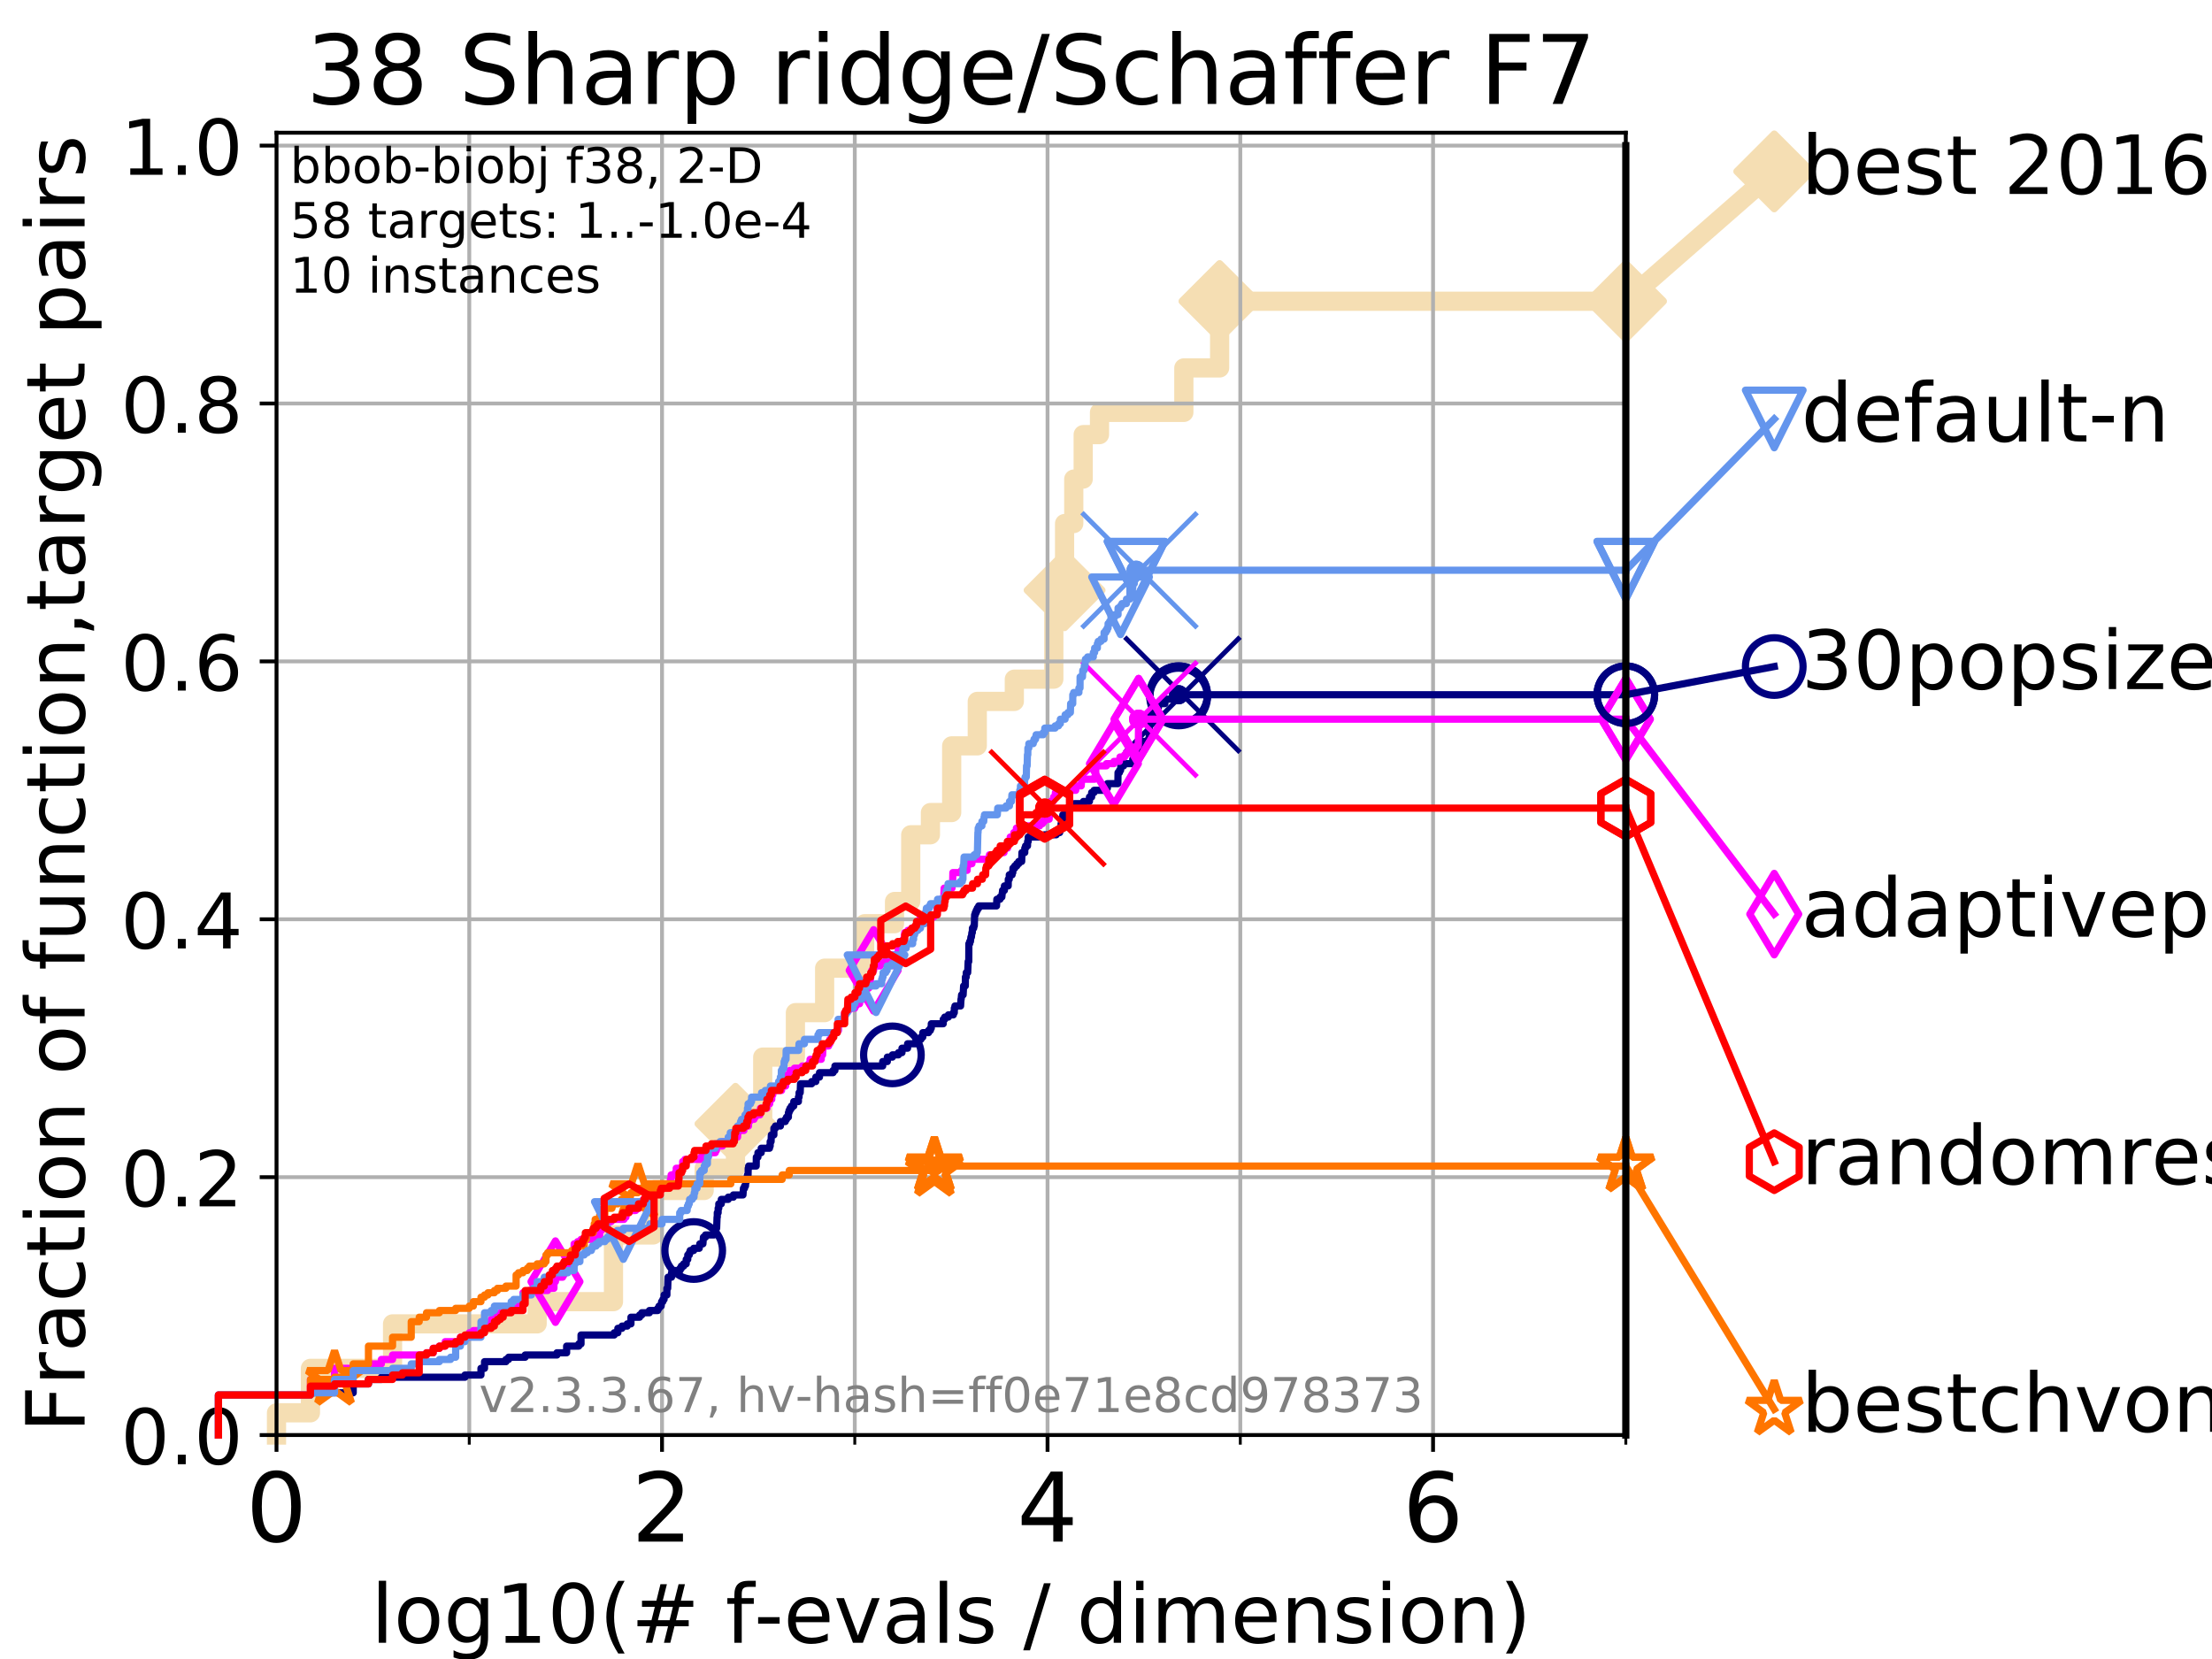 <?xml version="1.0" encoding="utf-8" standalone="no"?>
<!DOCTYPE svg PUBLIC "-//W3C//DTD SVG 1.1//EN"
  "http://www.w3.org/Graphics/SVG/1.1/DTD/svg11.dtd">
<!-- Created with matplotlib (https://matplotlib.org/) -->
<svg height="345.6pt" version="1.1" viewBox="0 0 460.8 345.6" width="460.8pt" xmlns="http://www.w3.org/2000/svg" xmlns:xlink="http://www.w3.org/1999/xlink">
 <defs>
  <style type="text/css">
*{stroke-linecap:butt;stroke-linejoin:round;}
  </style>
 </defs>
 <g id="figure_1">
  <g id="patch_1">
   <path d="M 0 345.6 
L 460.8 345.6 
L 460.8 0 
L 0 0 
z
" style="fill:#ffffff;"/>
  </g>
  <g id="axes_1">
   <g id="patch_2">
    <path d="M 57.6 298.944 
L 338.688 298.944 
L 338.688 27.648 
L 57.6 27.648 
z
" style="fill:#ffffff;"/>
   </g>
   <g id="line2d_1">
    <path d="M 57.6 298.944 
L 57.6 294.313 
L 64.671 294.313 
L 64.671 285.05 
L 81.776 285.05 
L 81.776 275.788 
L 111.897 275.788 
L 111.897 271.157 
L 127.799 271.157 
L 127.799 257.263 
L 136.073 257.263 
L 136.073 248.001 
L 146.697 248.001 
L 146.697 243.37 
L 153.215 243.37 
L 153.215 234.107 
L 158.89 234.107 
L 158.89 220.214 
L 165.697 220.214 
L 165.697 210.951 
L 171.784 210.951 
L 171.784 201.689 
L 180.12 201.689 
L 180.12 192.426 
L 186.344 192.426 
L 186.344 187.795 
L 189.722 187.795 
L 189.722 173.901 
L 193.825 173.901 
L 193.825 169.27 
L 198.252 169.27 
L 198.252 155.377 
L 203.586 155.377 
L 203.586 146.114 
L 211.303 146.114 
L 211.303 141.483 
L 219.527 141.483 
L 219.527 127.589 
L 220.513 127.589 
L 220.513 122.958 
L 221.772 122.958 
L 221.772 109.065 
L 223.683 109.065 
L 223.683 99.802 
L 225.649 99.802 
L 225.649 90.54 
L 229.049 90.54 
L 229.049 85.909 
L 246.615 85.909 
L 246.615 76.646 
L 254.071 76.646 
L 254.071 62.753 
L 338.688 62.753 
" style="fill:none;stroke:#f5deb3;stroke-linecap:square;stroke-width:4;"/>
   </g>
   <g id="line2d_2">
    <defs>
     <path d="M 0 7.778 
L 7.778 0 
L 0 -7.778 
L -7.778 0 
z
" id="mbef1d96f7a" style="stroke:#f5deb3;stroke-linejoin:miter;stroke-width:1.5;"/>
    </defs>
    <g>
     <use style="fill:#f5deb3;stroke:#f5deb3;stroke-linejoin:miter;stroke-width:1.5;" x="153.215" xlink:href="#mbef1d96f7a" y="234.107"/>
     <use style="fill:#f5deb3;stroke:#f5deb3;stroke-linejoin:miter;stroke-width:1.5;" x="221.772" xlink:href="#mbef1d96f7a" y="122.958"/>
     <use style="fill:#f5deb3;stroke:#f5deb3;stroke-linejoin:miter;stroke-width:1.5;" x="254.071" xlink:href="#mbef1d96f7a" y="62.753"/>
     <use style="fill:#f5deb3;stroke:#f5deb3;stroke-linejoin:miter;stroke-width:1.5;" x="254.071" xlink:href="#mbef1d96f7a" y="62.753"/>
     <use style="fill:#f5deb3;stroke:#f5deb3;stroke-linejoin:miter;stroke-width:1.5;" x="338.688" xlink:href="#mbef1d96f7a" y="62.753"/>
    </g>
   </g>
   <g id="line2d_3">
    <path style="fill:none;stroke:#f5deb3;stroke-linecap:square;stroke-width:4;"/>
    <g/>
   </g>
   <g id="line2d_4">
    <path d="M 338.688 62.753 
L 369.608 35.706 
" style="fill:none;stroke:#f5deb3;stroke-linecap:square;stroke-width:4;"/>
    <g>
     <use style="fill:#f5deb3;stroke:#f5deb3;stroke-linejoin:miter;stroke-width:1.5;" x="338.688" xlink:href="#mbef1d96f7a" y="62.753"/>
     <use style="fill:#f5deb3;stroke:#f5deb3;stroke-linejoin:miter;stroke-width:1.5;" x="369.608" xlink:href="#mbef1d96f7a" y="35.706"/>
    </g>
   </g>
   <g id="matplotlib.axis_1">
    <g id="xtick_1">
     <g id="line2d_5">
      <path clip-path="url(#pb7571dc7a2)" d="M 57.6 298.944 
L 57.6 27.648 
" style="fill:none;stroke:#b0b0b0;stroke-linecap:square;stroke-width:0.8;"/>
     </g>
     <g id="line2d_6">
      <defs>
       <path d="M 0 0 
L 0 3.5 
" id="m8aee2069d3" style="stroke:#000000;stroke-width:0.8;"/>
      </defs>
      <g>
       <use style="stroke:#000000;stroke-width:0.8;" x="57.6" xlink:href="#m8aee2069d3" y="298.944"/>
      </g>
     </g>
     <g id="text_1">
      <!-- 0 -->
      <defs>
       <path d="M 31.781 66.406 
Q 24.172 66.406 20.328 58.906 
Q 16.5 51.422 16.5 36.375 
Q 16.5 21.391 20.328 13.891 
Q 24.172 6.391 31.781 6.391 
Q 39.453 6.391 43.281 13.891 
Q 47.125 21.391 47.125 36.375 
Q 47.125 51.422 43.281 58.906 
Q 39.453 66.406 31.781 66.406 
z
M 31.781 74.219 
Q 44.047 74.219 50.516 64.516 
Q 56.984 54.828 56.984 36.375 
Q 56.984 17.969 50.516 8.266 
Q 44.047 -1.422 31.781 -1.422 
Q 19.531 -1.422 13.062 8.266 
Q 6.594 17.969 6.594 36.375 
Q 6.594 54.828 13.062 64.516 
Q 19.531 74.219 31.781 74.219 
z
" id="DejaVuSans-48"/>
      </defs>
      <g transform="translate(51.237 321.141)scale(0.2 -0.2)">
       <use xlink:href="#DejaVuSans-48"/>
      </g>
     </g>
    </g>
    <g id="xtick_2">
     <g id="line2d_7">
      <path clip-path="url(#pb7571dc7a2)" d="M 137.911 298.944 
L 137.911 27.648 
" style="fill:none;stroke:#b0b0b0;stroke-linecap:square;stroke-width:0.8;"/>
     </g>
     <g id="line2d_8">
      <g>
       <use style="stroke:#000000;stroke-width:0.8;" x="137.911" xlink:href="#m8aee2069d3" y="298.944"/>
      </g>
     </g>
     <g id="text_2">
      <!-- 2 -->
      <defs>
       <path d="M 19.188 8.297 
L 53.609 8.297 
L 53.609 0 
L 7.328 0 
L 7.328 8.297 
Q 12.938 14.109 22.625 23.891 
Q 32.328 33.688 34.812 36.531 
Q 39.547 41.844 41.422 45.531 
Q 43.312 49.219 43.312 52.781 
Q 43.312 58.594 39.234 62.25 
Q 35.156 65.922 28.609 65.922 
Q 23.969 65.922 18.812 64.312 
Q 13.672 62.703 7.812 59.422 
L 7.812 69.391 
Q 13.766 71.781 18.938 73 
Q 24.125 74.219 28.422 74.219 
Q 39.75 74.219 46.484 68.547 
Q 53.219 62.891 53.219 53.422 
Q 53.219 48.922 51.531 44.891 
Q 49.859 40.875 45.406 35.406 
Q 44.188 33.984 37.641 27.219 
Q 31.109 20.453 19.188 8.297 
z
" id="DejaVuSans-50"/>
      </defs>
      <g transform="translate(131.548 321.141)scale(0.2 -0.2)">
       <use xlink:href="#DejaVuSans-50"/>
      </g>
     </g>
    </g>
    <g id="xtick_3">
     <g id="line2d_9">
      <path clip-path="url(#pb7571dc7a2)" d="M 218.222 298.944 
L 218.222 27.648 
" style="fill:none;stroke:#b0b0b0;stroke-linecap:square;stroke-width:0.8;"/>
     </g>
     <g id="line2d_10">
      <g>
       <use style="stroke:#000000;stroke-width:0.8;" x="218.222" xlink:href="#m8aee2069d3" y="298.944"/>
      </g>
     </g>
     <g id="text_3">
      <!-- 4 -->
      <defs>
       <path d="M 37.797 64.312 
L 12.891 25.391 
L 37.797 25.391 
z
M 35.203 72.906 
L 47.609 72.906 
L 47.609 25.391 
L 58.016 25.391 
L 58.016 17.188 
L 47.609 17.188 
L 47.609 0 
L 37.797 0 
L 37.797 17.188 
L 4.891 17.188 
L 4.891 26.703 
z
" id="DejaVuSans-52"/>
      </defs>
      <g transform="translate(211.859 321.141)scale(0.2 -0.2)">
       <use xlink:href="#DejaVuSans-52"/>
      </g>
     </g>
    </g>
    <g id="xtick_4">
     <g id="line2d_11">
      <path clip-path="url(#pb7571dc7a2)" d="M 298.533 298.944 
L 298.533 27.648 
" style="fill:none;stroke:#b0b0b0;stroke-linecap:square;stroke-width:0.8;"/>
     </g>
     <g id="line2d_12">
      <g>
       <use style="stroke:#000000;stroke-width:0.8;" x="298.533" xlink:href="#m8aee2069d3" y="298.944"/>
      </g>
     </g>
     <g id="text_4">
      <!-- 6 -->
      <defs>
       <path d="M 33.016 40.375 
Q 26.375 40.375 22.484 35.828 
Q 18.609 31.297 18.609 23.391 
Q 18.609 15.531 22.484 10.953 
Q 26.375 6.391 33.016 6.391 
Q 39.656 6.391 43.531 10.953 
Q 47.406 15.531 47.406 23.391 
Q 47.406 31.297 43.531 35.828 
Q 39.656 40.375 33.016 40.375 
z
M 52.594 71.297 
L 52.594 62.312 
Q 48.875 64.062 45.094 64.984 
Q 41.312 65.922 37.594 65.922 
Q 27.828 65.922 22.672 59.328 
Q 17.531 52.734 16.797 39.406 
Q 19.672 43.656 24.016 45.922 
Q 28.375 48.188 33.594 48.188 
Q 44.578 48.188 50.953 41.516 
Q 57.328 34.859 57.328 23.391 
Q 57.328 12.156 50.688 5.359 
Q 44.047 -1.422 33.016 -1.422 
Q 20.359 -1.422 13.672 8.266 
Q 6.984 17.969 6.984 36.375 
Q 6.984 53.656 15.188 63.938 
Q 23.391 74.219 37.203 74.219 
Q 40.922 74.219 44.703 73.484 
Q 48.484 72.75 52.594 71.297 
z
" id="DejaVuSans-54"/>
      </defs>
      <g transform="translate(292.17 321.141)scale(0.2 -0.2)">
       <use xlink:href="#DejaVuSans-54"/>
      </g>
     </g>
    </g>
    <g id="xtick_5">
     <g id="line2d_13">
      <path clip-path="url(#pb7571dc7a2)" d="M 97.755 298.944 
L 97.755 27.648 
" style="fill:none;stroke:#b0b0b0;stroke-linecap:square;stroke-width:0.8;"/>
     </g>
     <g id="line2d_14">
      <defs>
       <path d="M 0 0 
L 0 2 
" id="meff9431c62" style="stroke:#000000;stroke-width:0.6;"/>
      </defs>
      <g>
       <use style="stroke:#000000;stroke-width:0.6;" x="97.755" xlink:href="#meff9431c62" y="298.944"/>
      </g>
     </g>
    </g>
    <g id="xtick_6">
     <g id="line2d_15">
      <path clip-path="url(#pb7571dc7a2)" d="M 178.066 298.944 
L 178.066 27.648 
" style="fill:none;stroke:#b0b0b0;stroke-linecap:square;stroke-width:0.8;"/>
     </g>
     <g id="line2d_16">
      <g>
       <use style="stroke:#000000;stroke-width:0.6;" x="178.066" xlink:href="#meff9431c62" y="298.944"/>
      </g>
     </g>
    </g>
    <g id="xtick_7">
     <g id="line2d_17">
      <path clip-path="url(#pb7571dc7a2)" d="M 258.377 298.944 
L 258.377 27.648 
" style="fill:none;stroke:#b0b0b0;stroke-linecap:square;stroke-width:0.8;"/>
     </g>
     <g id="line2d_18">
      <g>
       <use style="stroke:#000000;stroke-width:0.6;" x="258.377" xlink:href="#meff9431c62" y="298.944"/>
      </g>
     </g>
    </g>
    <g id="xtick_8">
     <g id="line2d_19">
      <path clip-path="url(#pb7571dc7a2)" d="M 338.688 298.944 
L 338.688 27.648 
" style="fill:none;stroke:#b0b0b0;stroke-linecap:square;stroke-width:0.8;"/>
     </g>
     <g id="line2d_20">
      <g>
       <use style="stroke:#000000;stroke-width:0.6;" x="338.688" xlink:href="#meff9431c62" y="298.944"/>
      </g>
     </g>
    </g>
    <g id="text_5">
     <!-- log10(# f-evals / dimension) -->
     <defs>
      <path d="M 9.422 75.984 
L 18.406 75.984 
L 18.406 0 
L 9.422 0 
z
" id="DejaVuSans-108"/>
      <path d="M 30.609 48.391 
Q 23.391 48.391 19.188 42.75 
Q 14.984 37.109 14.984 27.297 
Q 14.984 17.484 19.156 11.844 
Q 23.344 6.203 30.609 6.203 
Q 37.797 6.203 41.984 11.859 
Q 46.188 17.531 46.188 27.297 
Q 46.188 37.016 41.984 42.703 
Q 37.797 48.391 30.609 48.391 
z
M 30.609 56 
Q 42.328 56 49.016 48.375 
Q 55.719 40.766 55.719 27.297 
Q 55.719 13.875 49.016 6.219 
Q 42.328 -1.422 30.609 -1.422 
Q 18.844 -1.422 12.172 6.219 
Q 5.516 13.875 5.516 27.297 
Q 5.516 40.766 12.172 48.375 
Q 18.844 56 30.609 56 
z
" id="DejaVuSans-111"/>
      <path d="M 45.406 27.984 
Q 45.406 37.75 41.375 43.109 
Q 37.359 48.484 30.078 48.484 
Q 22.859 48.484 18.828 43.109 
Q 14.797 37.75 14.797 27.984 
Q 14.797 18.266 18.828 12.891 
Q 22.859 7.516 30.078 7.516 
Q 37.359 7.516 41.375 12.891 
Q 45.406 18.266 45.406 27.984 
z
M 54.391 6.781 
Q 54.391 -7.172 48.188 -13.984 
Q 42 -20.797 29.203 -20.797 
Q 24.469 -20.797 20.266 -20.094 
Q 16.062 -19.391 12.109 -17.922 
L 12.109 -9.188 
Q 16.062 -11.328 19.922 -12.344 
Q 23.781 -13.375 27.781 -13.375 
Q 36.625 -13.375 41.016 -8.766 
Q 45.406 -4.156 45.406 5.172 
L 45.406 9.625 
Q 42.625 4.781 38.281 2.391 
Q 33.938 0 27.875 0 
Q 17.828 0 11.672 7.656 
Q 5.516 15.328 5.516 27.984 
Q 5.516 40.672 11.672 48.328 
Q 17.828 56 27.875 56 
Q 33.938 56 38.281 53.609 
Q 42.625 51.219 45.406 46.391 
L 45.406 54.688 
L 54.391 54.688 
z
" id="DejaVuSans-103"/>
      <path d="M 12.406 8.297 
L 28.516 8.297 
L 28.516 63.922 
L 10.984 60.406 
L 10.984 69.391 
L 28.422 72.906 
L 38.281 72.906 
L 38.281 8.297 
L 54.391 8.297 
L 54.391 0 
L 12.406 0 
z
" id="DejaVuSans-49"/>
      <path d="M 31 75.875 
Q 24.469 64.656 21.281 53.656 
Q 18.109 42.672 18.109 31.391 
Q 18.109 20.125 21.312 9.062 
Q 24.516 -2 31 -13.188 
L 23.188 -13.188 
Q 15.875 -1.703 12.234 9.375 
Q 8.594 20.453 8.594 31.391 
Q 8.594 42.281 12.203 53.312 
Q 15.828 64.359 23.188 75.875 
z
" id="DejaVuSans-40"/>
      <path d="M 51.125 44 
L 36.922 44 
L 32.812 27.688 
L 47.125 27.688 
z
M 43.797 71.781 
L 38.719 51.516 
L 52.984 51.516 
L 58.109 71.781 
L 65.922 71.781 
L 60.891 51.516 
L 76.125 51.516 
L 76.125 44 
L 58.984 44 
L 54.984 27.688 
L 70.516 27.688 
L 70.516 20.219 
L 53.078 20.219 
L 48 0 
L 40.188 0 
L 45.219 20.219 
L 30.906 20.219 
L 25.875 0 
L 18.016 0 
L 23.094 20.219 
L 7.719 20.219 
L 7.719 27.688 
L 24.906 27.688 
L 29 44 
L 13.281 44 
L 13.281 51.516 
L 30.906 51.516 
L 35.891 71.781 
z
" id="DejaVuSans-35"/>
      <path id="DejaVuSans-32"/>
      <path d="M 37.109 75.984 
L 37.109 68.5 
L 28.516 68.5 
Q 23.688 68.5 21.797 66.547 
Q 19.922 64.594 19.922 59.516 
L 19.922 54.688 
L 34.719 54.688 
L 34.719 47.703 
L 19.922 47.703 
L 19.922 0 
L 10.891 0 
L 10.891 47.703 
L 2.297 47.703 
L 2.297 54.688 
L 10.891 54.688 
L 10.891 58.5 
Q 10.891 67.625 15.141 71.797 
Q 19.391 75.984 28.609 75.984 
z
" id="DejaVuSans-102"/>
      <path d="M 4.891 31.391 
L 31.203 31.391 
L 31.203 23.391 
L 4.891 23.391 
z
" id="DejaVuSans-45"/>
      <path d="M 56.203 29.594 
L 56.203 25.203 
L 14.891 25.203 
Q 15.484 15.922 20.484 11.062 
Q 25.484 6.203 34.422 6.203 
Q 39.594 6.203 44.453 7.469 
Q 49.312 8.734 54.109 11.281 
L 54.109 2.781 
Q 49.266 0.734 44.188 -0.344 
Q 39.109 -1.422 33.891 -1.422 
Q 20.797 -1.422 13.156 6.188 
Q 5.516 13.812 5.516 26.812 
Q 5.516 40.234 12.766 48.109 
Q 20.016 56 32.328 56 
Q 43.359 56 49.781 48.891 
Q 56.203 41.797 56.203 29.594 
z
M 47.219 32.234 
Q 47.125 39.594 43.094 43.984 
Q 39.062 48.391 32.422 48.391 
Q 24.906 48.391 20.391 44.141 
Q 15.875 39.891 15.188 32.172 
z
" id="DejaVuSans-101"/>
      <path d="M 2.984 54.688 
L 12.5 54.688 
L 29.594 8.797 
L 46.688 54.688 
L 56.203 54.688 
L 35.688 0 
L 23.484 0 
z
" id="DejaVuSans-118"/>
      <path d="M 34.281 27.484 
Q 23.391 27.484 19.188 25 
Q 14.984 22.516 14.984 16.5 
Q 14.984 11.719 18.141 8.906 
Q 21.297 6.109 26.703 6.109 
Q 34.188 6.109 38.703 11.406 
Q 43.219 16.703 43.219 25.484 
L 43.219 27.484 
z
M 52.203 31.203 
L 52.203 0 
L 43.219 0 
L 43.219 8.297 
Q 40.141 3.328 35.547 0.953 
Q 30.953 -1.422 24.312 -1.422 
Q 15.922 -1.422 10.953 3.297 
Q 6 8.016 6 15.922 
Q 6 25.141 12.172 29.828 
Q 18.359 34.516 30.609 34.516 
L 43.219 34.516 
L 43.219 35.406 
Q 43.219 41.609 39.141 45 
Q 35.062 48.391 27.688 48.391 
Q 23 48.391 18.547 47.266 
Q 14.109 46.141 10.016 43.891 
L 10.016 52.203 
Q 14.938 54.109 19.578 55.047 
Q 24.219 56 28.609 56 
Q 40.484 56 46.344 49.844 
Q 52.203 43.703 52.203 31.203 
z
" id="DejaVuSans-97"/>
      <path d="M 44.281 53.078 
L 44.281 44.578 
Q 40.484 46.531 36.375 47.5 
Q 32.281 48.484 27.875 48.484 
Q 21.188 48.484 17.844 46.438 
Q 14.5 44.391 14.5 40.281 
Q 14.5 37.156 16.891 35.375 
Q 19.281 33.594 26.516 31.984 
L 29.594 31.297 
Q 39.156 29.25 43.188 25.516 
Q 47.219 21.781 47.219 15.094 
Q 47.219 7.469 41.188 3.016 
Q 35.156 -1.422 24.609 -1.422 
Q 20.219 -1.422 15.453 -0.562 
Q 10.688 0.297 5.422 2 
L 5.422 11.281 
Q 10.406 8.688 15.234 7.391 
Q 20.062 6.109 24.812 6.109 
Q 31.156 6.109 34.562 8.281 
Q 37.984 10.453 37.984 14.406 
Q 37.984 18.062 35.516 20.016 
Q 33.062 21.969 24.703 23.781 
L 21.578 24.516 
Q 13.234 26.266 9.516 29.906 
Q 5.812 33.547 5.812 39.891 
Q 5.812 47.609 11.281 51.797 
Q 16.75 56 26.812 56 
Q 31.781 56 36.172 55.266 
Q 40.578 54.547 44.281 53.078 
z
" id="DejaVuSans-115"/>
      <path d="M 25.391 72.906 
L 33.688 72.906 
L 8.297 -9.281 
L 0 -9.281 
z
" id="DejaVuSans-47"/>
      <path d="M 45.406 46.391 
L 45.406 75.984 
L 54.391 75.984 
L 54.391 0 
L 45.406 0 
L 45.406 8.203 
Q 42.578 3.328 38.25 0.953 
Q 33.938 -1.422 27.875 -1.422 
Q 17.969 -1.422 11.734 6.484 
Q 5.516 14.406 5.516 27.297 
Q 5.516 40.188 11.734 48.094 
Q 17.969 56 27.875 56 
Q 33.938 56 38.25 53.625 
Q 42.578 51.266 45.406 46.391 
z
M 14.797 27.297 
Q 14.797 17.391 18.875 11.75 
Q 22.953 6.109 30.078 6.109 
Q 37.203 6.109 41.297 11.75 
Q 45.406 17.391 45.406 27.297 
Q 45.406 37.203 41.297 42.844 
Q 37.203 48.484 30.078 48.484 
Q 22.953 48.484 18.875 42.844 
Q 14.797 37.203 14.797 27.297 
z
" id="DejaVuSans-100"/>
      <path d="M 9.422 54.688 
L 18.406 54.688 
L 18.406 0 
L 9.422 0 
z
M 9.422 75.984 
L 18.406 75.984 
L 18.406 64.594 
L 9.422 64.594 
z
" id="DejaVuSans-105"/>
      <path d="M 52 44.188 
Q 55.375 50.25 60.062 53.125 
Q 64.75 56 71.094 56 
Q 79.641 56 84.281 50.016 
Q 88.922 44.047 88.922 33.016 
L 88.922 0 
L 79.891 0 
L 79.891 32.719 
Q 79.891 40.578 77.094 44.375 
Q 74.312 48.188 68.609 48.188 
Q 61.625 48.188 57.562 43.547 
Q 53.516 38.922 53.516 30.906 
L 53.516 0 
L 44.484 0 
L 44.484 32.719 
Q 44.484 40.625 41.703 44.406 
Q 38.922 48.188 33.109 48.188 
Q 26.219 48.188 22.156 43.531 
Q 18.109 38.875 18.109 30.906 
L 18.109 0 
L 9.078 0 
L 9.078 54.688 
L 18.109 54.688 
L 18.109 46.188 
Q 21.188 51.219 25.484 53.609 
Q 29.781 56 35.688 56 
Q 41.656 56 45.828 52.969 
Q 50 49.953 52 44.188 
z
" id="DejaVuSans-109"/>
      <path d="M 54.891 33.016 
L 54.891 0 
L 45.906 0 
L 45.906 32.719 
Q 45.906 40.484 42.875 44.328 
Q 39.844 48.188 33.797 48.188 
Q 26.516 48.188 22.312 43.547 
Q 18.109 38.922 18.109 30.906 
L 18.109 0 
L 9.078 0 
L 9.078 54.688 
L 18.109 54.688 
L 18.109 46.188 
Q 21.344 51.125 25.703 53.562 
Q 30.078 56 35.797 56 
Q 45.219 56 50.047 50.172 
Q 54.891 44.344 54.891 33.016 
z
" id="DejaVuSans-110"/>
      <path d="M 8.016 75.875 
L 15.828 75.875 
Q 23.141 64.359 26.781 53.312 
Q 30.422 42.281 30.422 31.391 
Q 30.422 20.453 26.781 9.375 
Q 23.141 -1.703 15.828 -13.188 
L 8.016 -13.188 
Q 14.5 -2 17.703 9.062 
Q 20.906 20.125 20.906 31.391 
Q 20.906 42.672 17.703 53.656 
Q 14.5 64.656 8.016 75.875 
z
" id="DejaVuSans-41"/>
     </defs>
     <g transform="translate(77.303 342.218)scale(0.17 -0.17)">
      <use xlink:href="#DejaVuSans-108"/>
      <use x="27.783" xlink:href="#DejaVuSans-111"/>
      <use x="88.965" xlink:href="#DejaVuSans-103"/>
      <use x="152.441" xlink:href="#DejaVuSans-49"/>
      <use x="216.064" xlink:href="#DejaVuSans-48"/>
      <use x="279.688" xlink:href="#DejaVuSans-40"/>
      <use x="318.701" xlink:href="#DejaVuSans-35"/>
      <use x="402.49" xlink:href="#DejaVuSans-32"/>
      <use x="434.277" xlink:href="#DejaVuSans-102"/>
      <use x="469.404" xlink:href="#DejaVuSans-45"/>
      <use x="505.488" xlink:href="#DejaVuSans-101"/>
      <use x="567.012" xlink:href="#DejaVuSans-118"/>
      <use x="626.191" xlink:href="#DejaVuSans-97"/>
      <use x="687.471" xlink:href="#DejaVuSans-108"/>
      <use x="715.254" xlink:href="#DejaVuSans-115"/>
      <use x="767.354" xlink:href="#DejaVuSans-32"/>
      <use x="799.141" xlink:href="#DejaVuSans-47"/>
      <use x="832.832" xlink:href="#DejaVuSans-32"/>
      <use x="864.619" xlink:href="#DejaVuSans-100"/>
      <use x="928.096" xlink:href="#DejaVuSans-105"/>
      <use x="955.879" xlink:href="#DejaVuSans-109"/>
      <use x="1053.291" xlink:href="#DejaVuSans-101"/>
      <use x="1114.814" xlink:href="#DejaVuSans-110"/>
      <use x="1178.193" xlink:href="#DejaVuSans-115"/>
      <use x="1230.293" xlink:href="#DejaVuSans-105"/>
      <use x="1258.076" xlink:href="#DejaVuSans-111"/>
      <use x="1319.258" xlink:href="#DejaVuSans-110"/>
      <use x="1382.637" xlink:href="#DejaVuSans-41"/>
     </g>
    </g>
   </g>
   <g id="matplotlib.axis_2">
    <g id="ytick_1">
     <g id="line2d_21">
      <path clip-path="url(#pb7571dc7a2)" d="M 57.6 298.944 
L 338.688 298.944 
" style="fill:none;stroke:#b0b0b0;stroke-linecap:square;stroke-width:0.8;"/>
     </g>
     <g id="line2d_22">
      <defs>
       <path d="M 0 0 
L -3.5 0 
" id="m3bd3665953" style="stroke:#000000;stroke-width:0.8;"/>
      </defs>
      <g>
       <use style="stroke:#000000;stroke-width:0.8;" x="57.6" xlink:href="#m3bd3665953" y="298.944"/>
      </g>
     </g>
     <g id="text_6">
      <!-- 0.0 -->
      <defs>
       <path d="M 10.688 12.406 
L 21 12.406 
L 21 0 
L 10.688 0 
z
" id="DejaVuSans-46"/>
      </defs>
      <g transform="translate(25.155 305.023)scale(0.16 -0.16)">
       <use xlink:href="#DejaVuSans-48"/>
       <use x="63.623" xlink:href="#DejaVuSans-46"/>
       <use x="95.41" xlink:href="#DejaVuSans-48"/>
      </g>
     </g>
    </g>
    <g id="ytick_2">
     <g id="line2d_23">
      <path clip-path="url(#pb7571dc7a2)" d="M 57.6 245.222 
L 338.688 245.222 
" style="fill:none;stroke:#b0b0b0;stroke-linecap:square;stroke-width:0.8;"/>
     </g>
     <g id="line2d_24">
      <g>
       <use style="stroke:#000000;stroke-width:0.8;" x="57.6" xlink:href="#m3bd3665953" y="245.222"/>
      </g>
     </g>
     <g id="text_7">
      <!-- 0.2 -->
      <g transform="translate(25.155 251.301)scale(0.16 -0.16)">
       <use xlink:href="#DejaVuSans-48"/>
       <use x="63.623" xlink:href="#DejaVuSans-46"/>
       <use x="95.41" xlink:href="#DejaVuSans-50"/>
      </g>
     </g>
    </g>
    <g id="ytick_3">
     <g id="line2d_25">
      <path clip-path="url(#pb7571dc7a2)" d="M 57.6 191.5 
L 338.688 191.5 
" style="fill:none;stroke:#b0b0b0;stroke-linecap:square;stroke-width:0.8;"/>
     </g>
     <g id="line2d_26">
      <g>
       <use style="stroke:#000000;stroke-width:0.8;" x="57.6" xlink:href="#m3bd3665953" y="191.5"/>
      </g>
     </g>
     <g id="text_8">
      <!-- 0.4 -->
      <g transform="translate(25.155 197.579)scale(0.16 -0.16)">
       <use xlink:href="#DejaVuSans-48"/>
       <use x="63.623" xlink:href="#DejaVuSans-46"/>
       <use x="95.41" xlink:href="#DejaVuSans-52"/>
      </g>
     </g>
    </g>
    <g id="ytick_4">
     <g id="line2d_27">
      <path clip-path="url(#pb7571dc7a2)" d="M 57.6 137.778 
L 338.688 137.778 
" style="fill:none;stroke:#b0b0b0;stroke-linecap:square;stroke-width:0.8;"/>
     </g>
     <g id="line2d_28">
      <g>
       <use style="stroke:#000000;stroke-width:0.8;" x="57.6" xlink:href="#m3bd3665953" y="137.778"/>
      </g>
     </g>
     <g id="text_9">
      <!-- 0.6 -->
      <g transform="translate(25.155 143.857)scale(0.16 -0.16)">
       <use xlink:href="#DejaVuSans-48"/>
       <use x="63.623" xlink:href="#DejaVuSans-46"/>
       <use x="95.41" xlink:href="#DejaVuSans-54"/>
      </g>
     </g>
    </g>
    <g id="ytick_5">
     <g id="line2d_29">
      <path clip-path="url(#pb7571dc7a2)" d="M 57.6 84.056 
L 338.688 84.056 
" style="fill:none;stroke:#b0b0b0;stroke-linecap:square;stroke-width:0.8;"/>
     </g>
     <g id="line2d_30">
      <g>
       <use style="stroke:#000000;stroke-width:0.8;" x="57.6" xlink:href="#m3bd3665953" y="84.056"/>
      </g>
     </g>
     <g id="text_10">
      <!-- 0.8 -->
      <defs>
       <path d="M 31.781 34.625 
Q 24.75 34.625 20.719 30.859 
Q 16.703 27.094 16.703 20.516 
Q 16.703 13.922 20.719 10.156 
Q 24.75 6.391 31.781 6.391 
Q 38.812 6.391 42.859 10.172 
Q 46.922 13.969 46.922 20.516 
Q 46.922 27.094 42.891 30.859 
Q 38.875 34.625 31.781 34.625 
z
M 21.922 38.812 
Q 15.578 40.375 12.031 44.719 
Q 8.5 49.078 8.5 55.328 
Q 8.5 64.062 14.719 69.141 
Q 20.953 74.219 31.781 74.219 
Q 42.672 74.219 48.875 69.141 
Q 55.078 64.062 55.078 55.328 
Q 55.078 49.078 51.531 44.719 
Q 48 40.375 41.703 38.812 
Q 48.828 37.156 52.797 32.312 
Q 56.781 27.484 56.781 20.516 
Q 56.781 9.906 50.312 4.234 
Q 43.844 -1.422 31.781 -1.422 
Q 19.734 -1.422 13.25 4.234 
Q 6.781 9.906 6.781 20.516 
Q 6.781 27.484 10.781 32.312 
Q 14.797 37.156 21.922 38.812 
z
M 18.312 54.391 
Q 18.312 48.734 21.844 45.562 
Q 25.391 42.391 31.781 42.391 
Q 38.141 42.391 41.719 45.562 
Q 45.312 48.734 45.312 54.391 
Q 45.312 60.062 41.719 63.234 
Q 38.141 66.406 31.781 66.406 
Q 25.391 66.406 21.844 63.234 
Q 18.312 60.062 18.312 54.391 
z
" id="DejaVuSans-56"/>
      </defs>
      <g transform="translate(25.155 90.135)scale(0.16 -0.16)">
       <use xlink:href="#DejaVuSans-48"/>
       <use x="63.623" xlink:href="#DejaVuSans-46"/>
       <use x="95.41" xlink:href="#DejaVuSans-56"/>
      </g>
     </g>
    </g>
    <g id="ytick_6">
     <g id="line2d_31">
      <path clip-path="url(#pb7571dc7a2)" d="M 57.6 30.334 
L 338.688 30.334 
" style="fill:none;stroke:#b0b0b0;stroke-linecap:square;stroke-width:0.8;"/>
     </g>
     <g id="line2d_32">
      <g>
       <use style="stroke:#000000;stroke-width:0.8;" x="57.6" xlink:href="#m3bd3665953" y="30.334"/>
      </g>
     </g>
     <g id="text_11">
      <!-- 1.0 -->
      <g transform="translate(25.155 36.413)scale(0.16 -0.16)">
       <use xlink:href="#DejaVuSans-49"/>
       <use x="63.623" xlink:href="#DejaVuSans-46"/>
       <use x="95.41" xlink:href="#DejaVuSans-48"/>
      </g>
     </g>
    </g>
    <g id="text_12">
     <!-- Fraction of function,target pairs -->
     <defs>
      <path d="M 9.812 72.906 
L 51.703 72.906 
L 51.703 64.594 
L 19.672 64.594 
L 19.672 43.109 
L 48.578 43.109 
L 48.578 34.812 
L 19.672 34.812 
L 19.672 0 
L 9.812 0 
z
" id="DejaVuSans-70"/>
      <path d="M 41.109 46.297 
Q 39.594 47.172 37.812 47.578 
Q 36.031 48 33.891 48 
Q 26.266 48 22.188 43.047 
Q 18.109 38.094 18.109 28.812 
L 18.109 0 
L 9.078 0 
L 9.078 54.688 
L 18.109 54.688 
L 18.109 46.188 
Q 20.953 51.172 25.484 53.578 
Q 30.031 56 36.531 56 
Q 37.453 56 38.578 55.875 
Q 39.703 55.766 41.062 55.516 
z
" id="DejaVuSans-114"/>
      <path d="M 48.781 52.594 
L 48.781 44.188 
Q 44.969 46.297 41.141 47.344 
Q 37.312 48.391 33.406 48.391 
Q 24.656 48.391 19.812 42.844 
Q 14.984 37.312 14.984 27.297 
Q 14.984 17.281 19.812 11.734 
Q 24.656 6.203 33.406 6.203 
Q 37.312 6.203 41.141 7.25 
Q 44.969 8.297 48.781 10.406 
L 48.781 2.094 
Q 45.016 0.344 40.984 -0.531 
Q 36.969 -1.422 32.422 -1.422 
Q 20.062 -1.422 12.781 6.344 
Q 5.516 14.109 5.516 27.297 
Q 5.516 40.672 12.859 48.328 
Q 20.219 56 33.016 56 
Q 37.156 56 41.109 55.141 
Q 45.062 54.297 48.781 52.594 
z
" id="DejaVuSans-99"/>
      <path d="M 18.312 70.219 
L 18.312 54.688 
L 36.812 54.688 
L 36.812 47.703 
L 18.312 47.703 
L 18.312 18.016 
Q 18.312 11.328 20.141 9.422 
Q 21.969 7.516 27.594 7.516 
L 36.812 7.516 
L 36.812 0 
L 27.594 0 
Q 17.188 0 13.234 3.875 
Q 9.281 7.766 9.281 18.016 
L 9.281 47.703 
L 2.688 47.703 
L 2.688 54.688 
L 9.281 54.688 
L 9.281 70.219 
z
" id="DejaVuSans-116"/>
      <path d="M 8.5 21.578 
L 8.5 54.688 
L 17.484 54.688 
L 17.484 21.922 
Q 17.484 14.156 20.5 10.266 
Q 23.531 6.391 29.594 6.391 
Q 36.859 6.391 41.078 11.031 
Q 45.312 15.672 45.312 23.688 
L 45.312 54.688 
L 54.297 54.688 
L 54.297 0 
L 45.312 0 
L 45.312 8.406 
Q 42.047 3.422 37.719 1 
Q 33.406 -1.422 27.688 -1.422 
Q 18.266 -1.422 13.375 4.438 
Q 8.5 10.297 8.5 21.578 
z
M 31.109 56 
z
" id="DejaVuSans-117"/>
      <path d="M 11.719 12.406 
L 22.016 12.406 
L 22.016 4 
L 14.016 -11.625 
L 7.719 -11.625 
L 11.719 4 
z
" id="DejaVuSans-44"/>
      <path d="M 18.109 8.203 
L 18.109 -20.797 
L 9.078 -20.797 
L 9.078 54.688 
L 18.109 54.688 
L 18.109 46.391 
Q 20.953 51.266 25.266 53.625 
Q 29.594 56 35.594 56 
Q 45.562 56 51.781 48.094 
Q 58.016 40.188 58.016 27.297 
Q 58.016 14.406 51.781 6.484 
Q 45.562 -1.422 35.594 -1.422 
Q 29.594 -1.422 25.266 0.953 
Q 20.953 3.328 18.109 8.203 
z
M 48.688 27.297 
Q 48.688 37.203 44.609 42.844 
Q 40.531 48.484 33.406 48.484 
Q 26.266 48.484 22.188 42.844 
Q 18.109 37.203 18.109 27.297 
Q 18.109 17.391 22.188 11.75 
Q 26.266 6.109 33.406 6.109 
Q 40.531 6.109 44.609 11.75 
Q 48.688 17.391 48.688 27.297 
z
" id="DejaVuSans-112"/>
     </defs>
     <g transform="translate(17.62 298.435)rotate(-90)scale(0.17 -0.17)">
      <use xlink:href="#DejaVuSans-70"/>
      <use x="57.41" xlink:href="#DejaVuSans-114"/>
      <use x="98.523" xlink:href="#DejaVuSans-97"/>
      <use x="159.803" xlink:href="#DejaVuSans-99"/>
      <use x="214.783" xlink:href="#DejaVuSans-116"/>
      <use x="253.992" xlink:href="#DejaVuSans-105"/>
      <use x="281.775" xlink:href="#DejaVuSans-111"/>
      <use x="342.957" xlink:href="#DejaVuSans-110"/>
      <use x="406.336" xlink:href="#DejaVuSans-32"/>
      <use x="438.123" xlink:href="#DejaVuSans-111"/>
      <use x="499.305" xlink:href="#DejaVuSans-102"/>
      <use x="534.51" xlink:href="#DejaVuSans-32"/>
      <use x="566.297" xlink:href="#DejaVuSans-102"/>
      <use x="601.502" xlink:href="#DejaVuSans-117"/>
      <use x="664.881" xlink:href="#DejaVuSans-110"/>
      <use x="728.26" xlink:href="#DejaVuSans-99"/>
      <use x="783.24" xlink:href="#DejaVuSans-116"/>
      <use x="822.449" xlink:href="#DejaVuSans-105"/>
      <use x="850.232" xlink:href="#DejaVuSans-111"/>
      <use x="911.414" xlink:href="#DejaVuSans-110"/>
      <use x="974.793" xlink:href="#DejaVuSans-44"/>
      <use x="1006.58" xlink:href="#DejaVuSans-116"/>
      <use x="1045.789" xlink:href="#DejaVuSans-97"/>
      <use x="1107.068" xlink:href="#DejaVuSans-114"/>
      <use x="1148.166" xlink:href="#DejaVuSans-103"/>
      <use x="1211.643" xlink:href="#DejaVuSans-101"/>
      <use x="1273.166" xlink:href="#DejaVuSans-116"/>
      <use x="1312.375" xlink:href="#DejaVuSans-32"/>
      <use x="1344.162" xlink:href="#DejaVuSans-112"/>
      <use x="1407.639" xlink:href="#DejaVuSans-97"/>
      <use x="1468.918" xlink:href="#DejaVuSans-105"/>
      <use x="1496.701" xlink:href="#DejaVuSans-114"/>
      <use x="1537.814" xlink:href="#DejaVuSans-115"/>
     </g>
    </g>
   </g>
   <g id="line2d_33">
    <defs>
     <path d="M 0 1.5 
C 0.398 1.5 0.779 1.342 1.061 1.061 
C 1.342 0.779 1.5 0.398 1.5 0 
C 1.5 -0.398 1.342 -0.779 1.061 -1.061 
C 0.779 -1.342 0.398 -1.5 0 -1.5 
C -0.398 -1.5 -0.779 -1.342 -1.061 -1.061 
C -1.342 -0.779 -1.5 -0.398 -1.5 0 
C -1.5 0.398 -1.342 0.779 -1.061 1.061 
C -0.779 1.342 -0.398 1.5 0 1.5 
z
" id="m21ba91726e" style="stroke:#f5deb3;"/>
    </defs>
    <g>
     <use style="fill:#f5deb3;stroke:#f5deb3;" x="254.071" xlink:href="#m21ba91726e" y="62.753"/>
     <use style="fill:#f5deb3;stroke:#f5deb3;" x="254.071" xlink:href="#m21ba91726e" y="62.753"/>
    </g>
   </g>
   <g id="line2d_34">
    <defs>
     <path d="M 0 1.5 
C 0.398 1.5 0.779 1.342 1.061 1.061 
C 1.342 0.779 1.5 0.398 1.5 0 
C 1.5 -0.398 1.342 -0.779 1.061 -1.061 
C 0.779 -1.342 0.398 -1.5 0 -1.5 
C -0.398 -1.5 -0.779 -1.342 -1.061 -1.061 
C -1.342 -0.779 -1.5 -0.398 -1.5 0 
C -1.5 0.398 -1.342 0.779 -1.061 1.061 
C -0.779 1.342 -0.398 1.5 0 1.5 
z
" id="m9280f38937" style="stroke:#000080;"/>
    </defs>
    <g>
     <use style="fill:#000080;stroke:#000080;" x="245.532" xlink:href="#m9280f38937" y="144.725"/>
     <use style="fill:#000080;stroke:#000080;" x="245.532" xlink:href="#m9280f38937" y="144.725"/>
    </g>
   </g>
   <g id="line2d_35">
    <path d="M 45.512 298.944 
L 45.512 290.608 
L 64.671 290.608 
L 64.671 290.145 
L 73.579 290.145 
L 73.579 288.292 
L 76.759 288.292 
L 76.759 287.366 
L 79.447 287.366 
L 79.447 286.903 
L 96.861 286.903 
L 96.861 286.44 
L 100.193 286.44 
L 100.193 285.05 
L 100.935 285.05 
L 100.935 283.661 
L 105.398 283.661 
L 105.398 283.198 
L 105.952 283.198 
L 105.952 282.735 
L 109.402 282.735 
L 109.402 282.272 
L 116.02 282.272 
L 116.02 281.809 
L 118.04 281.809 
L 118.04 280.419 
L 120.572 280.419 
L 120.572 279.956 
L 121.037 279.956 
L 121.037 278.104 
L 127.954 278.104 
L 127.954 277.64 
L 128.709 277.64 
L 128.709 276.714 
L 129.574 276.714 
L 129.574 276.251 
L 130.665 276.251 
L 130.665 275.788 
L 131.44 275.788 
L 131.44 274.399 
L 133.239 274.399 
L 133.239 273.935 
L 133.689 273.935 
L 133.689 273.472 
L 135.281 273.472 
L 135.281 273.009 
L 137.016 273.009 
L 137.016 272.546 
L 137.29 272.546 
L 137.29 272.083 
L 137.736 272.083 
L 137.823 271.157 
L 138.084 271.157 
L 138.084 270.694 
L 138.341 270.694 
L 138.341 269.767 
L 138.927 269.767 
L 138.927 268.378 
L 139.091 268.378 
L 139.172 266.062 
L 139.887 266.062 
L 139.887 265.136 
L 140.042 265.136 
L 140.042 264.673 
L 141.662 264.673 
L 141.662 264.21 
L 141.941 264.21 
L 141.941 263.747 
L 142.419 263.747 
L 142.419 263.284 
L 142.95 263.284 
L 142.95 262.357 
L 143.273 262.357 
L 143.273 261.431 
L 143.591 261.431 
L 143.591 260.968 
L 143.779 260.968 
L 143.779 260.505 
L 144.511 260.505 
L 144.511 260.042 
L 145.666 260.042 
L 145.666 259.579 
L 145.777 259.579 
L 145.777 259.116 
L 146.431 259.116 
L 146.538 257.726 
L 146.958 257.726 
L 146.958 257.263 
L 148.733 257.263 
L 148.733 256.8 
L 149.012 256.8 
L 149.012 255.874 
L 149.287 255.874 
L 149.378 253.558 
L 149.423 253.558 
L 149.423 252.632 
L 149.602 252.632 
L 149.602 251.706 
L 149.735 251.706 
L 149.735 250.779 
L 150.258 250.779 
L 150.258 249.853 
L 151.701 249.853 
L 151.701 249.39 
L 152.774 249.39 
L 152.774 248.927 
L 154.774 248.927 
L 154.874 247.538 
L 155.103 247.538 
L 155.103 247.075 
L 155.297 247.075 
L 155.361 246.148 
L 155.489 246.148 
L 155.489 245.685 
L 155.616 245.685 
L 155.71 244.759 
L 155.836 244.759 
L 155.867 243.37 
L 155.96 243.37 
L 155.96 242.906 
L 157.529 242.906 
L 157.557 241.054 
L 157.893 241.054 
L 157.893 240.128 
L 158.573 240.128 
L 158.573 239.201 
L 160.298 239.201 
L 160.298 238.738 
L 160.442 238.738 
L 160.442 237.812 
L 160.633 237.812 
L 160.68 236.423 
L 161.215 236.423 
L 161.215 235.033 
L 161.533 235.033 
L 161.533 234.57 
L 162.581 234.57 
L 162.581 233.644 
L 163.59 233.644 
L 163.59 233.181 
L 163.848 233.181 
L 163.848 232.718 
L 164.238 232.718 
L 164.238 231.792 
L 164.372 231.792 
L 164.372 231.328 
L 164.581 231.328 
L 164.581 230.865 
L 164.881 230.865 
L 164.881 230.402 
L 165.357 230.402 
L 165.357 229.476 
L 166.324 229.476 
L 166.324 228.55 
L 166.46 228.55 
L 166.46 227.623 
L 166.696 227.623 
L 166.763 225.771 
L 169.085 225.771 
L 169.085 225.308 
L 169.953 225.308 
L 169.953 224.382 
L 170.714 224.382 
L 170.714 223.455 
L 173.542 223.455 
L 173.542 222.992 
L 173.933 222.992 
L 173.933 222.066 
L 183.884 222.066 
L 183.884 221.14 
L 184.85 221.14 
L 184.85 220.214 
L 185.905 220.214 
L 185.905 219.75 
L 187.155 219.75 
L 187.155 219.287 
L 187.9 219.287 
L 187.9 218.361 
L 189.066 218.361 
L 189.066 217.435 
L 190.83 217.435 
L 190.83 216.509 
L 191.86 216.509 
L 191.86 216.045 
L 192.235 216.045 
L 192.235 215.119 
L 193.435 215.119 
L 193.435 214.656 
L 193.814 214.656 
L 193.814 214.193 
L 194.004 214.193 
L 194.004 213.267 
L 196.492 213.267 
L 196.492 212.34 
L 196.805 212.34 
L 196.805 211.877 
L 197.565 211.877 
L 197.565 211.414 
L 198.6 211.414 
L 198.6 210.951 
L 198.797 210.951 
L 198.797 210.025 
L 198.932 210.025 
L 198.932 209.562 
L 200.107 209.562 
L 200.19 208.172 
L 200.225 208.172 
L 200.313 207.246 
L 200.638 207.246 
L 200.736 205.394 
L 201.091 205.394 
L 201.11 203.541 
L 201.286 203.541 
L 201.286 202.615 
L 201.587 202.615 
L 201.686 200.299 
L 201.812 200.299 
L 201.832 196.594 
L 202.005 196.594 
L 202.005 196.131 
L 202.159 196.131 
L 202.26 195.205 
L 202.362 195.205 
L 202.459 194.279 
L 202.551 194.279 
L 202.573 193.353 
L 202.836 193.353 
L 202.836 192.889 
L 202.966 192.889 
L 203.033 190.574 
L 203.176 190.574 
L 203.176 190.111 
L 203.371 190.111 
L 203.371 189.648 
L 203.594 189.648 
L 203.594 189.184 
L 203.885 189.184 
L 203.885 188.721 
L 207.597 188.721 
L 207.662 187.332 
L 208.319 187.332 
L 208.319 186.869 
L 208.706 186.869 
L 208.794 185.943 
L 208.851 185.943 
L 208.851 185.479 
L 209.236 185.479 
L 209.236 184.553 
L 210.024 184.553 
L 210.046 183.164 
L 210.25 183.164 
L 210.25 182.238 
L 210.84 182.238 
L 210.84 181.775 
L 210.983 181.775 
L 211.019 180.848 
L 211.396 180.848 
L 211.396 180.385 
L 211.815 180.385 
L 211.815 179.922 
L 212.219 179.922 
L 212.219 179.459 
L 212.837 179.459 
L 212.887 177.606 
L 213.48 177.606 
L 213.48 176.68 
L 213.643 176.68 
L 213.643 176.217 
L 214.049 176.217 
L 214.072 175.291 
L 214.197 175.291 
L 214.197 174.365 
L 217.548 174.365 
L 217.548 173.901 
L 220.039 173.901 
L 220.039 173.438 
L 220.751 173.438 
L 220.752 172.512 
L 221.042 172.512 
L 221.046 171.586 
L 221.327 171.586 
L 221.404 169.733 
L 221.999 169.733 
L 221.999 169.27 
L 222.312 169.27 
L 222.312 168.807 
L 222.51 168.807 
L 222.51 168.344 
L 222.753 168.344 
L 222.753 167.881 
L 223.814 167.881 
L 223.814 167.418 
L 225.702 167.418 
L 225.702 166.955 
L 226.954 166.955 
L 226.954 166.028 
L 227.407 166.028 
L 227.407 165.102 
L 227.909 165.102 
L 227.909 164.639 
L 230.365 164.639 
L 230.365 164.176 
L 230.69 164.176 
L 230.69 163.25 
L 232.872 163.25 
L 232.908 160.934 
L 233.211 160.934 
L 233.211 160.471 
L 233.438 160.471 
L 233.484 159.545 
L 234.071 159.545 
L 234.071 159.082 
L 235.972 159.082 
L 235.972 158.155 
L 236.161 158.155 
L 236.161 157.692 
L 236.628 157.692 
L 236.718 156.766 
L 236.772 156.766 
L 236.772 155.84 
L 237.332 155.84 
L 237.332 155.377 
L 238.12 155.377 
L 238.12 154.45 
L 239.205 154.45 
L 239.205 153.987 
L 239.398 153.987 
L 239.495 149.356 
L 239.518 149.356 
L 239.57 148.43 
L 240.229 148.43 
L 240.229 147.967 
L 240.728 147.967 
L 240.728 147.504 
L 241.31 147.504 
L 241.323 146.577 
L 242.674 146.577 
L 242.674 145.651 
L 245.024 145.651 
L 245.024 145.188 
L 245.532 145.188 
L 245.532 144.725 
L 338.688 144.725 
L 338.688 144.725 
" style="fill:none;stroke:#000080;stroke-linecap:square;stroke-width:1.5;"/>
   </g>
   <g id="line2d_36">
    <defs>
     <path d="M 0 6 
C 1.591 6 3.117 5.368 4.243 4.243 
C 5.368 3.117 6 1.591 6 0 
C 6 -1.591 5.368 -3.117 4.243 -4.243 
C 3.117 -5.368 1.591 -6 0 -6 
C -1.591 -6 -3.117 -5.368 -4.243 -4.243 
C -5.368 -3.117 -6 -1.591 -6 0 
C -6 1.591 -5.368 3.117 -4.243 4.243 
C -3.117 5.368 -1.591 6 0 6 
z
" id="m5abd2dc7c5" style="stroke:#000080;stroke-width:1.5;"/>
    </defs>
    <g>
     <use style="fill-opacity:0;stroke:#000080;stroke-width:1.5;" x="144.511" xlink:href="#m5abd2dc7c5" y="260.505"/>
     <use style="fill-opacity:0;stroke:#000080;stroke-width:1.5;" x="185.905" xlink:href="#m5abd2dc7c5" y="219.75"/>
     <use style="fill-opacity:0;stroke:#000080;stroke-width:1.5;" x="245.532" xlink:href="#m5abd2dc7c5" y="145.188"/>
     <use style="fill-opacity:0;stroke:#000080;stroke-width:1.5;" x="245.532" xlink:href="#m5abd2dc7c5" y="144.725"/>
     <use style="fill-opacity:0;stroke:#000080;stroke-width:1.5;" x="245.532" xlink:href="#m5abd2dc7c5" y="144.725"/>
     <use style="fill-opacity:0;stroke:#000080;stroke-width:1.5;" x="338.688" xlink:href="#m5abd2dc7c5" y="144.725"/>
    </g>
   </g>
   <g id="line2d_37">
    <path style="fill:none;stroke:#000080;stroke-linecap:square;stroke-width:1.5;"/>
    <g/>
   </g>
   <g id="line2d_38">
    <path clip-path="url(#pb7571dc7a2)" d="M 246.311 144.725 
" style="fill:none;stroke:#000080;stroke-linecap:square;stroke-width:1.5;"/>
    <defs>
     <path d="M -12 12 
L 12 -12 
M -12 -12 
L 12 12 
" id="m5db7421024" style="stroke:#000080;"/>
    </defs>
    <g clip-path="url(#pb7571dc7a2)">
     <use style="fill:#000080;stroke:#000080;" x="246.311" xlink:href="#m5db7421024" y="144.725"/>
    </g>
   </g>
   <g id="line2d_39">
    <defs>
     <path d="M 0 1.5 
C 0.398 1.5 0.779 1.342 1.061 1.061 
C 1.342 0.779 1.5 0.398 1.5 0 
C 1.5 -0.398 1.342 -0.779 1.061 -1.061 
C 0.779 -1.342 0.398 -1.5 0 -1.5 
C -0.398 -1.5 -0.779 -1.342 -1.061 -1.061 
C -1.342 -0.779 -1.5 -0.398 -1.5 0 
C -1.5 0.398 -1.342 0.779 -1.061 1.061 
C -0.779 1.342 -0.398 1.5 0 1.5 
z
" id="me90478e074" style="stroke:#ff00ff;"/>
    </defs>
    <g>
     <use style="fill:#ff00ff;stroke:#ff00ff;" x="237.195" xlink:href="#me90478e074" y="149.819"/>
     <use style="fill:#ff00ff;stroke:#ff00ff;" x="237.195" xlink:href="#me90478e074" y="149.819"/>
    </g>
   </g>
   <g id="line2d_40">
    <path d="M 45.512 298.944 
L 45.512 290.608 
L 64.671 290.608 
L 64.671 287.366 
L 69.688 287.366 
L 69.688 285.05 
L 76.759 285.05 
L 76.759 284.124 
L 79.447 284.124 
L 79.447 283.198 
L 81.776 283.198 
L 81.776 282.272 
L 88.847 282.272 
L 88.847 281.809 
L 90.243 281.809 
L 90.243 280.882 
L 91.535 280.882 
L 91.535 280.419 
L 92.738 280.419 
L 92.738 279.493 
L 95.918 279.493 
L 95.918 278.567 
L 97.755 278.567 
L 97.755 277.64 
L 98.606 277.64 
L 98.606 277.177 
L 100.193 277.177 
L 100.193 276.714 
L 100.935 276.714 
L 100.935 276.251 
L 101.647 276.251 
L 101.647 275.788 
L 102.331 275.788 
L 102.331 274.862 
L 102.989 274.862 
L 102.989 273.935 
L 104.235 273.935 
L 104.235 273.472 
L 104.826 273.472 
L 104.826 273.009 
L 106.489 273.009 
L 106.489 272.546 
L 108.006 272.546 
L 108.006 272.083 
L 108.484 272.083 
L 108.484 271.62 
L 108.949 271.62 
L 108.949 269.304 
L 110.274 269.304 
L 110.274 268.841 
L 114.08 268.841 
L 114.08 268.378 
L 115.397 268.378 
L 115.397 266.989 
L 115.711 266.989 
L 115.711 266.062 
L 117.203 266.062 
L 117.203 265.599 
L 117.486 265.599 
L 117.486 264.21 
L 118.04 264.21 
L 118.04 263.284 
L 118.577 263.284 
L 118.577 262.357 
L 118.839 262.357 
L 118.839 261.894 
L 119.352 261.894 
L 119.352 261.431 
L 119.603 261.431 
L 119.603 259.116 
L 120.335 259.116 
L 120.335 258.653 
L 121.037 258.653 
L 121.037 258.189 
L 123.791 258.189 
L 123.791 257.726 
L 124.928 257.726 
L 124.928 256.337 
L 125.292 256.337 
L 125.292 255.874 
L 125.996 255.874 
L 125.996 255.411 
L 126.507 255.411 
L 126.507 254.484 
L 127.326 254.484 
L 127.326 254.021 
L 129.991 254.021 
L 129.991 253.558 
L 130.398 253.558 
L 130.398 252.632 
L 130.796 252.632 
L 130.796 252.169 
L 132.423 252.169 
L 132.423 251.706 
L 133.125 251.706 
L 133.125 250.779 
L 134.019 250.779 
L 134.019 249.853 
L 135.482 249.853 
L 135.582 248.464 
L 136.739 248.464 
L 136.832 247.538 
L 138.762 247.538 
L 138.762 247.075 
L 139.334 247.075 
L 139.334 246.611 
L 139.652 246.611 
L 139.652 245.685 
L 139.809 245.685 
L 139.809 244.759 
L 140.649 244.759 
L 140.649 244.296 
L 140.871 244.296 
L 140.871 243.37 
L 142.079 243.37 
L 142.079 242.906 
L 142.216 242.906 
L 142.216 241.98 
L 142.686 241.98 
L 142.686 241.517 
L 145.943 241.517 
L 145.943 241.054 
L 146.538 241.054 
L 146.538 240.591 
L 147.72 240.591 
L 147.72 240.128 
L 149.012 240.128 
L 149.012 239.665 
L 149.241 239.665 
L 149.241 238.738 
L 150.514 238.738 
L 150.514 237.812 
L 152.322 237.812 
L 152.322 236.886 
L 153.644 236.886 
L 153.75 235.496 
L 154.972 235.496 
L 154.972 234.57 
L 155.929 234.57 
L 155.929 233.644 
L 156.175 233.644 
L 156.175 233.181 
L 157.07 233.181 
L 157.07 232.718 
L 157.358 232.718 
L 157.358 232.255 
L 158.304 232.255 
L 158.412 230.865 
L 159.783 230.865 
L 159.783 229.939 
L 160.346 229.939 
L 160.346 229.013 
L 160.774 229.013 
L 160.774 228.087 
L 160.985 228.087 
L 160.985 227.16 
L 162.813 227.16 
L 162.813 226.234 
L 163.67 226.234 
L 163.67 225.308 
L 163.985 225.308 
L 164.044 223.918 
L 164.524 223.918 
L 164.524 222.992 
L 165.483 222.992 
L 165.483 222.529 
L 167.126 222.529 
L 167.126 222.066 
L 168.446 222.066 
L 168.446 221.603 
L 168.746 221.603 
L 168.746 220.677 
L 171.082 220.677 
L 171.082 219.75 
L 171.366 219.75 
L 171.456 217.898 
L 172.614 217.898 
L 172.614 217.435 
L 172.874 217.435 
L 172.874 216.509 
L 173.349 216.509 
L 173.349 215.582 
L 173.542 215.582 
L 173.542 215.119 
L 174.251 215.119 
L 174.251 214.656 
L 174.669 214.656 
L 174.669 213.267 
L 174.963 213.267 
L 174.963 212.34 
L 175.877 212.34 
L 175.946 210.951 
L 176.306 210.951 
L 176.306 210.488 
L 176.838 210.488 
L 176.838 210.025 
L 178.058 210.025 
L 178.058 209.562 
L 178.326 209.562 
L 178.326 209.099 
L 179.066 209.099 
L 179.066 208.172 
L 179.784 208.172 
L 179.784 207.246 
L 179.902 207.246 
L 179.91 205.857 
L 180.975 205.857 
L 181.019 204.467 
L 181.311 204.467 
L 181.398 203.078 
L 181.47 203.078 
L 181.47 202.615 
L 181.598 202.615 
L 181.598 202.152 
L 182 202.152 
L 182 201.226 
L 183.371 201.226 
L 183.371 200.762 
L 184.237 200.762 
L 184.237 200.299 
L 185.391 200.299 
L 185.391 199.836 
L 185.658 199.836 
L 185.658 198.91 
L 187.077 198.91 
L 187.181 196.594 
L 188.058 196.594 
L 188.146 195.668 
L 188.399 195.668 
L 188.466 194.279 
L 189.126 194.279 
L 189.126 193.816 
L 189.926 193.816 
L 189.926 193.353 
L 191.621 193.353 
L 191.725 191.037 
L 194.527 191.037 
L 194.527 190.574 
L 195.216 190.574 
L 195.239 189.184 
L 195.587 189.184 
L 195.641 187.795 
L 195.953 187.795 
L 195.953 187.332 
L 196.598 187.332 
L 196.682 185.016 
L 198.326 185.016 
L 198.419 183.627 
L 198.459 183.627 
L 198.497 181.775 
L 200.298 181.775 
L 200.298 181.311 
L 201.48 181.311 
L 201.48 180.385 
L 201.63 180.385 
L 201.63 179.922 
L 202.474 179.922 
L 202.474 178.996 
L 206.048 178.996 
L 206.122 178.07 
L 207.761 178.07 
L 207.761 177.606 
L 209.153 177.606 
L 209.23 176.68 
L 209.901 176.68 
L 209.938 175.291 
L 210.45 175.291 
L 210.45 174.365 
L 211.201 174.365 
L 211.201 173.438 
L 211.729 173.438 
L 211.729 172.512 
L 213.299 172.512 
L 213.299 172.049 
L 216.588 172.049 
L 216.588 171.586 
L 217.181 171.586 
L 217.181 171.123 
L 217.581 171.123 
L 217.581 170.66 
L 218.564 170.66 
L 218.629 169.733 
L 218.765 169.733 
L 218.822 166.955 
L 219.411 166.955 
L 219.484 166.028 
L 219.855 166.028 
L 219.855 165.102 
L 221.613 165.102 
L 221.613 164.639 
L 224.094 164.639 
L 224.094 163.713 
L 225.239 163.713 
L 225.33 162.323 
L 228.033 162.323 
L 228.033 161.86 
L 228.269 161.86 
L 228.269 159.545 
L 230.489 159.545 
L 230.489 159.082 
L 232.052 159.082 
L 232.052 158.618 
L 233.203 158.618 
L 233.203 158.155 
L 233.318 158.155 
L 233.318 157.692 
L 234.278 157.692 
L 234.278 157.229 
L 234.635 157.229 
L 234.635 156.766 
L 236.529 156.766 
L 236.529 155.84 
L 236.744 155.84 
L 236.744 155.377 
L 237.129 155.377 
L 237.195 149.819 
L 338.688 149.819 
L 338.688 149.819 
" style="fill:none;stroke:#ff00ff;stroke-linecap:square;stroke-width:1.5;"/>
   </g>
   <g id="line2d_41">
    <defs>
     <path d="M 0 8.485 
L 5.091 0 
L 0 -8.485 
L -5.091 0 
z
" id="m5b1e6eafb1" style="stroke:#ff00ff;stroke-linejoin:miter;stroke-width:1.5;"/>
    </defs>
    <g>
     <use style="fill-opacity:0;stroke:#ff00ff;stroke-linejoin:miter;stroke-width:1.5;" x="115.711" xlink:href="#m5b1e6eafb1" y="266.989"/>
     <use style="fill-opacity:0;stroke:#ff00ff;stroke-linejoin:miter;stroke-width:1.5;" x="182" xlink:href="#m5b1e6eafb1" y="202.152"/>
     <use style="fill-opacity:0;stroke:#ff00ff;stroke-linejoin:miter;stroke-width:1.5;" x="232.052" xlink:href="#m5b1e6eafb1" y="159.082"/>
     <use style="fill-opacity:0;stroke:#ff00ff;stroke-linejoin:miter;stroke-width:1.5;" x="237.195" xlink:href="#m5b1e6eafb1" y="149.819"/>
     <use style="fill-opacity:0;stroke:#ff00ff;stroke-linejoin:miter;stroke-width:1.5;" x="237.195" xlink:href="#m5b1e6eafb1" y="149.819"/>
     <use style="fill-opacity:0;stroke:#ff00ff;stroke-linejoin:miter;stroke-width:1.5;" x="338.688" xlink:href="#m5b1e6eafb1" y="149.819"/>
    </g>
   </g>
   <g id="line2d_42">
    <path style="fill:none;stroke:#ff00ff;stroke-linecap:square;stroke-width:1.5;"/>
    <g/>
   </g>
   <g id="line2d_43">
    <path clip-path="url(#pb7571dc7a2)" d="M 237.383 149.819 
" style="fill:none;stroke:#ff00ff;stroke-linecap:square;stroke-width:1.5;"/>
    <defs>
     <path d="M -12 12 
L 12 -12 
M -12 -12 
L 12 12 
" id="m616ffd36eb" style="stroke:#ff00ff;"/>
    </defs>
    <g clip-path="url(#pb7571dc7a2)">
     <use style="fill:#ff00ff;stroke:#ff00ff;" x="237.383" xlink:href="#m616ffd36eb" y="149.819"/>
    </g>
   </g>
   <g id="line2d_44">
    <defs>
     <path d="M 0 1.5 
C 0.398 1.5 0.779 1.342 1.061 1.061 
C 1.342 0.779 1.5 0.398 1.5 0 
C 1.5 -0.398 1.342 -0.779 1.061 -1.061 
C 0.779 -1.342 0.398 -1.5 0 -1.5 
C -0.398 -1.5 -0.779 -1.342 -1.061 -1.061 
C -1.342 -0.779 -1.5 -0.398 -1.5 0 
C -1.5 0.398 -1.342 0.779 -1.061 1.061 
C -0.779 1.342 -0.398 1.5 0 1.5 
z
" id="me8bc04c312" style="stroke:#ff7500;"/>
    </defs>
    <g>
     <use style="fill:#ff7500;stroke:#ff7500;" x="194.646" xlink:href="#me8bc04c312" y="242.906"/>
     <use style="fill:#ff7500;stroke:#ff7500;" x="194.646" xlink:href="#me8bc04c312" y="242.906"/>
    </g>
   </g>
   <g id="line2d_45">
    <path d="M 45.512 298.944 
L 45.512 290.608 
L 64.671 290.608 
L 64.671 287.366 
L 69.688 287.366 
L 69.688 286.903 
L 73.579 286.903 
L 73.579 284.124 
L 76.759 284.124 
L 76.759 280.419 
L 81.776 280.419 
L 81.776 278.567 
L 85.667 278.567 
L 85.667 275.325 
L 87.33 275.325 
L 87.33 274.399 
L 88.847 274.399 
L 88.847 273.472 
L 91.535 273.472 
L 91.535 273.009 
L 94.921 273.009 
L 94.921 272.546 
L 97.755 272.546 
L 97.755 272.083 
L 98.606 272.083 
L 98.606 271.157 
L 100.193 271.157 
L 100.193 270.231 
L 100.935 270.231 
L 100.935 269.767 
L 101.647 269.767 
L 101.647 269.304 
L 102.989 269.304 
L 102.989 268.841 
L 103.623 268.841 
L 103.623 268.378 
L 105.398 268.378 
L 105.398 267.915 
L 107.515 267.915 
L 107.515 265.599 
L 108.006 265.599 
L 108.006 265.136 
L 108.949 265.136 
L 108.949 264.673 
L 109.843 264.673 
L 109.843 264.21 
L 110.274 264.21 
L 110.274 263.747 
L 111.897 263.747 
L 111.897 263.284 
L 113.383 263.284 
L 113.383 262.821 
L 113.735 262.821 
L 113.735 261.431 
L 114.08 261.431 
L 114.08 260.968 
L 119.097 260.968 
L 119.097 260.505 
L 120.094 260.505 
L 120.094 260.042 
L 120.335 260.042 
L 120.335 259.579 
L 121.712 259.579 
L 121.712 258.189 
L 122.148 258.189 
L 122.148 256.8 
L 123.594 256.8 
L 123.594 255.874 
L 123.791 255.874 
L 123.791 254.948 
L 123.985 254.948 
L 123.985 254.021 
L 124.928 254.021 
L 124.928 253.095 
L 125.996 253.095 
L 125.996 251.706 
L 127.485 251.706 
L 127.485 251.243 
L 127.643 251.243 
L 127.643 250.779 
L 128.709 250.779 
L 128.709 250.316 
L 129.433 250.316 
L 129.433 249.853 
L 130.927 249.853 
L 130.927 249.39 
L 131.313 249.39 
L 131.313 248.927 
L 131.44 248.927 
L 131.44 248.464 
L 132.894 248.464 
L 132.894 247.538 
L 136.073 247.538 
L 136.073 246.611 
L 152.246 246.611 
L 152.246 245.685 
L 162.938 245.685 
L 162.938 244.759 
L 164.41 244.759 
L 164.41 243.833 
L 194.646 243.833 
L 194.646 242.906 
L 338.688 242.906 
" style="fill:none;stroke:#ff7500;stroke-linecap:square;stroke-width:1.5;"/>
   </g>
   <g id="line2d_46">
    <defs>
     <path d="M 0 -6 
L -1.347 -1.854 
L -5.706 -1.854 
L -2.18 0.708 
L -3.527 4.854 
L -0 2.292 
L 3.527 4.854 
L 2.18 0.708 
L 5.706 -1.854 
L 1.347 -1.854 
z
" id="mae705e11fb" style="stroke:#ff7500;stroke-linejoin:bevel;stroke-width:1.5;"/>
    </defs>
    <g>
     <use style="fill-opacity:0;stroke:#ff7500;stroke-linejoin:bevel;stroke-width:1.5;" x="69.688" xlink:href="#mae705e11fb" y="287.366"/>
     <use style="fill-opacity:0;stroke:#ff7500;stroke-linejoin:bevel;stroke-width:1.5;" x="132.894" xlink:href="#mae705e11fb" y="248.464"/>
     <use style="fill-opacity:0;stroke:#ff7500;stroke-linejoin:bevel;stroke-width:1.5;" x="194.646" xlink:href="#mae705e11fb" y="243.833"/>
     <use style="fill-opacity:0;stroke:#ff7500;stroke-linejoin:bevel;stroke-width:1.5;" x="194.646" xlink:href="#mae705e11fb" y="242.906"/>
     <use style="fill-opacity:0;stroke:#ff7500;stroke-linejoin:bevel;stroke-width:1.5;" x="194.646" xlink:href="#mae705e11fb" y="242.906"/>
     <use style="fill-opacity:0;stroke:#ff7500;stroke-linejoin:bevel;stroke-width:1.5;" x="338.688" xlink:href="#mae705e11fb" y="242.906"/>
    </g>
   </g>
   <g id="line2d_47">
    <path style="fill:none;stroke:#ff7500;stroke-linecap:square;stroke-width:1.5;"/>
    <g/>
   </g>
   <g id="line2d_48">
    <defs>
     <path d="M 0 1.5 
C 0.398 1.5 0.779 1.342 1.061 1.061 
C 1.342 0.779 1.5 0.398 1.5 0 
C 1.5 -0.398 1.342 -0.779 1.061 -1.061 
C 0.779 -1.342 0.398 -1.5 0 -1.5 
C -0.398 -1.5 -0.779 -1.342 -1.061 -1.061 
C -1.342 -0.779 -1.5 -0.398 -1.5 0 
C -1.5 0.398 -1.342 0.779 -1.061 1.061 
C -0.779 1.342 -0.398 1.5 0 1.5 
z
" id="mb325137859" style="stroke:#6495ed;"/>
    </defs>
    <g>
     <use style="fill:#6495ed;stroke:#6495ed;" x="236.671" xlink:href="#mb325137859" y="118.79"/>
     <use style="fill:#6495ed;stroke:#6495ed;" x="236.671" xlink:href="#mb325137859" y="118.79"/>
    </g>
   </g>
   <g id="line2d_49">
    <path d="M 45.512 298.944 
L 45.512 290.608 
L 64.671 290.608 
L 64.671 290.145 
L 69.688 290.145 
L 69.688 287.366 
L 73.579 287.366 
L 73.579 285.514 
L 81.776 285.514 
L 81.776 285.05 
L 85.667 285.05 
L 85.667 284.124 
L 87.33 284.124 
L 87.33 283.661 
L 91.535 283.661 
L 91.535 283.198 
L 93.864 283.198 
L 93.864 282.735 
L 94.921 282.735 
L 94.921 280.419 
L 95.918 280.419 
L 95.918 279.493 
L 96.861 279.493 
L 96.861 278.567 
L 100.193 278.567 
L 100.193 275.325 
L 100.935 275.325 
L 100.935 273.472 
L 102.331 273.472 
L 102.331 273.009 
L 102.989 273.009 
L 102.989 272.083 
L 106.489 272.083 
L 106.489 271.157 
L 107.009 271.157 
L 107.009 270.694 
L 108.949 270.694 
L 108.949 269.767 
L 110.694 269.767 
L 110.694 268.841 
L 111.105 268.841 
L 111.105 268.378 
L 111.897 268.378 
L 111.897 266.989 
L 113.383 266.989 
L 113.383 266.062 
L 114.419 266.062 
L 114.419 265.599 
L 115.077 265.599 
L 115.077 265.136 
L 118.31 265.136 
L 118.31 264.673 
L 119.603 264.673 
L 119.603 263.284 
L 119.85 263.284 
L 119.85 262.821 
L 120.806 262.821 
L 120.806 261.431 
L 121.712 261.431 
L 121.712 260.968 
L 122.362 260.968 
L 122.362 260.505 
L 123.193 260.505 
L 123.193 260.042 
L 123.394 260.042 
L 123.394 259.579 
L 124.178 259.579 
L 124.178 259.116 
L 124.744 259.116 
L 124.744 258.653 
L 125.996 258.653 
L 125.996 258.189 
L 126.507 258.189 
L 126.507 257.726 
L 127.954 257.726 
L 127.954 256.8 
L 128.561 256.8 
L 128.561 256.337 
L 129.853 256.337 
L 129.853 255.874 
L 135.382 255.874 
L 135.382 254.948 
L 137.911 254.948 
L 137.911 254.021 
L 141.592 254.021 
L 141.592 252.632 
L 141.872 252.632 
L 141.872 252.169 
L 143.144 252.169 
L 143.209 251.243 
L 143.401 251.243 
L 143.401 250.779 
L 143.591 250.779 
L 143.654 249.853 
L 144.209 249.853 
L 144.209 249.39 
L 144.57 249.39 
L 144.63 248.464 
L 144.748 248.464 
L 144.748 247.538 
L 145.213 247.538 
L 145.213 246.611 
L 145.777 246.611 
L 145.777 244.296 
L 146.107 244.296 
L 146.107 243.833 
L 146.697 243.833 
L 146.697 242.906 
L 146.906 242.906 
L 146.906 242.443 
L 147.369 242.443 
L 147.369 241.054 
L 147.57 241.054 
L 147.57 239.201 
L 149.012 239.201 
L 149.012 238.275 
L 149.999 238.275 
L 149.999 237.812 
L 151.701 237.812 
L 151.701 236.886 
L 152.13 236.886 
L 152.13 235.96 
L 153.215 235.96 
L 153.215 235.496 
L 153.644 235.496 
L 153.644 234.57 
L 154.167 234.57 
L 154.27 233.644 
L 154.473 233.644 
L 154.473 233.181 
L 155.2 233.181 
L 155.2 232.255 
L 155.552 232.255 
L 155.552 231.792 
L 155.71 231.792 
L 155.71 230.865 
L 155.836 230.865 
L 155.836 229.939 
L 156.358 229.939 
L 156.358 229.476 
L 156.569 229.476 
L 156.569 228.55 
L 158.653 228.55 
L 158.653 227.623 
L 159.406 227.623 
L 159.406 227.16 
L 160.49 227.16 
L 160.49 226.234 
L 162.195 226.234 
L 162.195 225.308 
L 162.56 225.308 
L 162.56 224.382 
L 162.75 224.382 
L 162.771 222.992 
L 163 222.992 
L 163 222.529 
L 163.307 222.529 
L 163.348 221.14 
L 163.51 221.14 
L 163.51 220.677 
L 163.749 220.677 
L 163.769 218.824 
L 166.358 218.824 
L 166.443 217.435 
L 167.577 217.435 
L 167.577 216.509 
L 170.392 216.509 
L 170.392 215.582 
L 170.634 215.582 
L 170.634 215.119 
L 174.348 215.119 
L 174.348 214.656 
L 174.499 214.656 
L 174.595 212.34 
L 175.886 212.34 
L 175.886 211.414 
L 176.209 211.414 
L 176.209 210.951 
L 176.536 210.951 
L 176.536 210.025 
L 177.705 210.025 
L 177.705 209.099 
L 178.101 209.099 
L 178.101 208.172 
L 179.569 208.172 
L 179.569 207.246 
L 179.736 207.246 
L 179.736 206.32 
L 179.918 206.32 
L 179.972 205.394 
L 182.5 205.394 
L 182.5 204.931 
L 183.671 204.931 
L 183.671 204.004 
L 183.809 204.004 
L 183.809 203.541 
L 183.947 203.541 
L 183.959 202.615 
L 184.51 202.615 
L 184.51 202.152 
L 184.809 202.152 
L 184.809 201.226 
L 185.76 201.226 
L 185.76 200.762 
L 187.433 200.762 
L 187.433 199.836 
L 187.67 199.836 
L 187.67 199.373 
L 188.004 199.373 
L 188.039 197.984 
L 188.117 197.984 
L 188.117 197.521 
L 188.781 197.521 
L 188.781 196.594 
L 190.128 196.594 
L 190.128 195.668 
L 190.323 195.668 
L 190.323 194.742 
L 190.521 194.742 
L 190.521 194.279 
L 190.674 194.279 
L 190.674 193.816 
L 191.212 193.816 
L 191.212 193.353 
L 191.761 193.353 
L 191.761 192.426 
L 192.626 192.426 
L 192.626 191.963 
L 192.739 191.963 
L 192.758 190.111 
L 192.896 190.111 
L 192.982 189.184 
L 193.608 189.184 
L 193.608 188.721 
L 193.842 188.721 
L 193.842 188.258 
L 195.304 188.258 
L 195.304 187.332 
L 196.652 187.332 
L 196.652 186.869 
L 197.024 186.869 
L 197.024 185.943 
L 197.152 185.943 
L 197.152 185.479 
L 197.399 185.479 
L 197.499 184.09 
L 200.033 184.09 
L 200.033 183.627 
L 200.465 183.627 
L 200.465 183.164 
L 200.598 183.164 
L 200.636 180.385 
L 200.745 180.385 
L 200.835 178.533 
L 202.926 178.533 
L 202.926 178.07 
L 203.469 178.07 
L 203.469 177.606 
L 203.611 177.606 
L 203.713 173.438 
L 203.745 173.438 
L 203.775 172.512 
L 203.964 172.512 
L 203.964 172.049 
L 204.552 172.049 
L 204.552 171.123 
L 204.93 171.123 
L 204.997 170.196 
L 205.079 170.196 
L 205.079 169.733 
L 207.764 169.733 
L 207.843 168.344 
L 209.583 168.344 
L 209.583 167.881 
L 210.297 167.881 
L 210.297 166.955 
L 210.713 166.955 
L 210.799 165.565 
L 212.424 165.565 
L 212.424 164.639 
L 212.559 164.639 
L 212.579 163.713 
L 213.43 163.713 
L 213.443 162.323 
L 213.547 162.323 
L 213.547 161.86 
L 213.8 161.86 
L 213.847 159.545 
L 213.976 159.545 
L 214.032 157.229 
L 214.111 157.229 
L 214.125 155.84 
L 214.324 155.84 
L 214.324 154.914 
L 215.242 154.914 
L 215.242 154.45 
L 215.407 154.45 
L 215.407 153.987 
L 215.723 153.987 
L 215.723 153.524 
L 215.842 153.524 
L 215.842 153.061 
L 217.323 153.061 
L 217.323 152.598 
L 217.647 152.598 
L 217.647 151.672 
L 219.803 151.672 
L 219.803 151.209 
L 220.515 151.209 
L 220.515 150.745 
L 220.893 150.745 
L 220.893 149.819 
L 221.881 149.819 
L 221.889 148.893 
L 222.478 148.893 
L 222.478 148.43 
L 222.981 148.43 
L 223.034 146.577 
L 223.471 146.577 
L 223.48 144.725 
L 223.668 144.725 
L 223.668 144.262 
L 224.757 144.262 
L 224.757 143.336 
L 224.988 143.336 
L 225.003 141.02 
L 225.502 141.02 
L 225.565 139.631 
L 225.837 139.631 
L 225.879 138.704 
L 226.017 138.704 
L 226.111 137.315 
L 226.567 137.315 
L 226.567 136.852 
L 227.763 136.852 
L 227.763 135.926 
L 228.033 135.926 
L 228.033 134.999 
L 228.602 134.999 
L 228.602 134.073 
L 228.771 134.073 
L 228.771 133.61 
L 229.355 133.61 
L 229.355 133.147 
L 229.997 133.147 
L 229.997 131.757 
L 230.365 131.757 
L 230.365 131.294 
L 230.638 131.294 
L 230.638 130.831 
L 230.834 130.831 
L 230.834 129.905 
L 231.154 129.905 
L 231.154 129.442 
L 231.445 129.442 
L 231.445 128.516 
L 232.228 128.516 
L 232.228 128.053 
L 232.911 128.053 
L 232.911 126.663 
L 233.435 126.663 
L 233.435 126.2 
L 233.723 126.2 
L 233.723 125.737 
L 234.655 125.737 
L 234.667 124.811 
L 235.384 124.811 
L 235.394 122.495 
L 235.976 122.495 
L 235.976 121.569 
L 236.3 121.569 
L 236.3 120.643 
L 236.646 120.643 
L 236.671 118.79 
L 338.688 118.79 
L 338.688 118.79 
" style="fill:none;stroke:#6495ed;stroke-linecap:square;stroke-width:1.5;"/>
   </g>
   <g id="line2d_50">
    <defs>
     <path d="M -0 6 
L 6 -6 
L -6 -6 
z
" id="m3ed954f1cf" style="stroke:#6495ed;stroke-linejoin:miter;stroke-width:1.5;"/>
    </defs>
    <g>
     <use style="fill-opacity:0;stroke:#6495ed;stroke-linejoin:miter;stroke-width:1.5;" x="129.853" xlink:href="#m3ed954f1cf" y="256.337"/>
     <use style="fill-opacity:0;stroke:#6495ed;stroke-linejoin:miter;stroke-width:1.5;" x="182.5" xlink:href="#m3ed954f1cf" y="204.931"/>
     <use style="fill-opacity:0;stroke:#6495ed;stroke-linejoin:miter;stroke-width:1.5;" x="233.435" xlink:href="#m3ed954f1cf" y="126.2"/>
     <use style="fill-opacity:0;stroke:#6495ed;stroke-linejoin:miter;stroke-width:1.5;" x="236.671" xlink:href="#m3ed954f1cf" y="118.79"/>
     <use style="fill-opacity:0;stroke:#6495ed;stroke-linejoin:miter;stroke-width:1.5;" x="236.671" xlink:href="#m3ed954f1cf" y="118.79"/>
     <use style="fill-opacity:0;stroke:#6495ed;stroke-linejoin:miter;stroke-width:1.5;" x="338.688" xlink:href="#m3ed954f1cf" y="118.79"/>
    </g>
   </g>
   <g id="line2d_51">
    <path style="fill:none;stroke:#6495ed;stroke-linecap:square;stroke-width:1.5;"/>
    <g/>
   </g>
   <g id="line2d_52">
    <path clip-path="url(#pb7571dc7a2)" d="M 237.382 118.79 
" style="fill:none;stroke:#6495ed;stroke-linecap:square;stroke-width:1.5;"/>
    <defs>
     <path d="M -12 12 
L 12 -12 
M -12 -12 
L 12 12 
" id="meaa62d4ec7" style="stroke:#6495ed;"/>
    </defs>
    <g clip-path="url(#pb7571dc7a2)">
     <use style="fill:#6495ed;stroke:#6495ed;" x="237.382" xlink:href="#meaa62d4ec7" y="118.79"/>
    </g>
   </g>
   <g id="line2d_53">
    <defs>
     <path d="M 0 1.5 
C 0.398 1.5 0.779 1.342 1.061 1.061 
C 1.342 0.779 1.5 0.398 1.5 0 
C 1.5 -0.398 1.342 -0.779 1.061 -1.061 
C 0.779 -1.342 0.398 -1.5 0 -1.5 
C -0.398 -1.5 -0.779 -1.342 -1.061 -1.061 
C -1.342 -0.779 -1.5 -0.398 -1.5 0 
C -1.5 0.398 -1.342 0.779 -1.061 1.061 
C -0.779 1.342 -0.398 1.5 0 1.5 
z
" id="m6861a1b24a" style="stroke:#ff0000;"/>
    </defs>
    <g>
     <use style="fill:#ff0000;stroke:#ff0000;" x="217.634" xlink:href="#m6861a1b24a" y="168.344"/>
     <use style="fill:#ff0000;stroke:#ff0000;" x="217.634" xlink:href="#m6861a1b24a" y="168.344"/>
    </g>
   </g>
   <g id="line2d_54">
    <path d="M 45.512 298.944 
L 45.512 290.608 
L 64.671 290.608 
L 64.671 288.755 
L 69.688 288.755 
L 69.688 288.292 
L 76.759 288.292 
L 76.759 287.366 
L 81.776 287.366 
L 81.776 286.44 
L 83.83 286.44 
L 83.83 285.977 
L 87.33 285.977 
L 87.33 282.272 
L 88.847 282.272 
L 88.847 281.809 
L 90.243 281.809 
L 90.243 280.882 
L 91.535 280.882 
L 91.535 280.419 
L 92.738 280.419 
L 92.738 279.956 
L 94.921 279.956 
L 94.921 279.493 
L 95.918 279.493 
L 95.918 278.567 
L 96.861 278.567 
L 96.861 278.104 
L 100.193 278.104 
L 100.193 277.64 
L 100.935 277.64 
L 100.935 276.714 
L 102.331 276.714 
L 102.331 276.251 
L 102.989 276.251 
L 102.989 275.325 
L 103.623 275.325 
L 103.623 274.862 
L 104.235 274.862 
L 104.235 274.399 
L 104.826 274.399 
L 104.826 273.472 
L 106.489 273.472 
L 106.489 273.009 
L 108.949 273.009 
L 108.949 271.62 
L 109.402 271.62 
L 109.402 268.841 
L 112.656 268.841 
L 112.656 267.915 
L 113.383 267.915 
L 113.383 266.989 
L 114.419 266.989 
L 114.419 265.599 
L 115.077 265.599 
L 115.077 264.673 
L 115.711 264.673 
L 115.711 264.21 
L 116.02 264.21 
L 116.02 263.747 
L 117.203 263.747 
L 117.203 263.284 
L 117.486 263.284 
L 117.486 262.821 
L 118.577 262.821 
L 118.577 262.357 
L 118.839 262.357 
L 118.839 261.431 
L 119.85 261.431 
L 119.85 260.042 
L 120.335 260.042 
L 120.335 259.116 
L 121.265 259.116 
L 121.265 258.653 
L 121.49 258.653 
L 121.49 258.189 
L 121.712 258.189 
L 121.712 257.726 
L 121.931 257.726 
L 121.931 256.8 
L 123.394 256.8 
L 123.394 256.337 
L 123.594 256.337 
L 123.594 255.874 
L 124.178 255.874 
L 124.178 255.411 
L 124.557 255.411 
L 124.557 254.948 
L 126.168 254.948 
L 126.168 254.021 
L 127.954 254.021 
L 127.954 253.558 
L 129.714 253.558 
L 129.714 252.632 
L 131.056 252.632 
L 131.056 251.706 
L 133.01 251.706 
L 133.01 250.779 
L 134.019 250.779 
L 134.128 249.853 
L 134.45 249.853 
L 134.45 248.927 
L 137.559 248.927 
L 137.559 248.001 
L 137.736 248.001 
L 137.736 247.538 
L 139.494 247.538 
L 139.494 247.075 
L 141.307 247.075 
L 141.379 245.685 
L 141.45 245.685 
L 141.45 244.296 
L 142.01 244.296 
L 142.01 243.833 
L 142.216 243.833 
L 142.216 242.906 
L 142.95 242.906 
L 143.015 241.517 
L 144.026 241.517 
L 144.026 241.054 
L 144.57 241.054 
L 144.57 240.128 
L 144.689 240.128 
L 144.689 239.665 
L 147.062 239.665 
L 147.062 238.738 
L 148.21 238.738 
L 148.21 238.275 
L 152.737 238.275 
L 152.737 237.812 
L 152.996 237.812 
L 153.069 235.96 
L 153.287 235.96 
L 153.287 235.033 
L 154.874 235.033 
L 154.874 234.57 
L 155.552 234.57 
L 155.552 233.644 
L 155.804 233.644 
L 155.804 232.718 
L 156.053 232.718 
L 156.053 232.255 
L 156.982 232.255 
L 156.982 231.792 
L 158.573 231.792 
L 158.573 230.865 
L 159.583 230.865 
L 159.583 229.939 
L 159.758 229.939 
L 159.758 229.013 
L 160.322 229.013 
L 160.346 228.087 
L 160.68 228.087 
L 160.68 227.16 
L 162.496 227.16 
L 162.496 226.234 
L 163.144 226.234 
L 163.144 225.308 
L 164.063 225.308 
L 164.063 224.845 
L 165.501 224.845 
L 165.501 224.382 
L 165.856 224.382 
L 165.856 223.455 
L 167.109 223.455 
L 167.109 222.992 
L 167.861 222.992 
L 167.861 222.066 
L 169.259 222.066 
L 169.259 221.14 
L 169.8 221.14 
L 169.884 220.214 
L 170.009 220.214 
L 170.009 219.75 
L 170.229 219.75 
L 170.229 218.824 
L 170.873 218.824 
L 170.873 218.361 
L 171.289 218.361 
L 171.289 217.435 
L 172.649 217.435 
L 172.649 216.972 
L 173.096 216.972 
L 173.096 216.509 
L 173.326 216.509 
L 173.326 216.045 
L 173.7 216.045 
L 173.7 215.119 
L 174.434 215.119 
L 174.434 213.267 
L 175.965 213.267 
L 175.965 210.951 
L 176.161 210.951 
L 176.161 210.488 
L 176.536 210.488 
L 176.622 208.172 
L 177.318 208.172 
L 177.318 207.709 
L 178.101 207.709 
L 178.101 206.783 
L 178.733 206.783 
L 178.733 205.857 
L 179.058 205.857 
L 179.058 204.931 
L 180.374 204.931 
L 180.374 204.467 
L 180.526 204.467 
L 180.526 203.541 
L 181.391 203.541 
L 181.391 202.615 
L 181.825 202.615 
L 181.93 201.226 
L 182.097 201.226 
L 182.145 199.836 
L 182.682 199.836 
L 182.682 199.373 
L 183.092 199.373 
L 183.092 198.91 
L 184.618 198.91 
L 184.642 197.057 
L 185.938 197.057 
L 185.938 196.594 
L 187.015 196.594 
L 187.015 196.131 
L 188.297 196.131 
L 188.297 195.668 
L 188.471 195.668 
L 188.471 194.742 
L 188.676 194.742 
L 188.676 194.279 
L 189.551 194.279 
L 189.551 193.816 
L 189.944 193.816 
L 189.944 193.353 
L 190.593 193.353 
L 190.593 192.889 
L 190.926 192.889 
L 190.926 191.963 
L 192.301 191.963 
L 192.301 191.5 
L 193.916 191.5 
L 193.916 190.574 
L 195.261 190.574 
L 195.291 189.184 
L 196.634 189.184 
L 196.634 188.721 
L 196.76 188.721 
L 196.805 187.795 
L 196.894 187.795 
L 196.929 186.869 
L 197.219 186.869 
L 197.219 186.406 
L 200.533 186.406 
L 200.533 185.943 
L 200.798 185.943 
L 200.798 185.479 
L 201.265 185.479 
L 201.265 185.016 
L 202.603 185.016 
L 202.603 184.09 
L 203.627 184.09 
L 203.627 183.164 
L 204.64 183.164 
L 204.704 182.238 
L 205.327 182.238 
L 205.365 180.848 
L 205.494 180.848 
L 205.494 180.385 
L 205.983 180.385 
L 205.983 178.996 
L 206.467 178.996 
L 206.467 178.07 
L 207.361 178.07 
L 207.361 177.606 
L 207.661 177.606 
L 207.661 177.143 
L 208.313 177.143 
L 208.359 176.217 
L 209.837 176.217 
L 209.837 175.291 
L 211.316 175.291 
L 211.316 173.901 
L 212.458 173.901 
L 212.458 173.438 
L 212.648 173.438 
L 212.668 170.196 
L 212.762 170.196 
L 212.762 169.733 
L 215.828 169.733 
L 215.828 169.27 
L 217.41 169.27 
L 217.41 168.807 
L 217.634 168.807 
L 217.634 168.344 
L 338.688 168.344 
L 338.688 168.344 
" style="fill:none;stroke:#ff0000;stroke-linecap:square;stroke-width:1.5;"/>
   </g>
   <g id="line2d_55">
    <defs>
     <path d="M 0 -6 
L -5.196 -3 
L -5.196 3 
L -0 6 
L 5.196 3 
L 5.196 -3 
z
" id="mfa131d03e3" style="stroke:#ff0000;stroke-linejoin:miter;stroke-width:1.5;"/>
    </defs>
    <g>
     <use style="fill-opacity:0;stroke:#ff0000;stroke-linejoin:miter;stroke-width:1.5;" x="131.056" xlink:href="#mfa131d03e3" y="252.632"/>
     <use style="fill-opacity:0;stroke:#ff0000;stroke-linejoin:miter;stroke-width:1.5;" x="188.676" xlink:href="#mfa131d03e3" y="194.742"/>
     <use style="fill-opacity:0;stroke:#ff0000;stroke-linejoin:miter;stroke-width:1.5;" x="217.634" xlink:href="#mfa131d03e3" y="168.807"/>
     <use style="fill-opacity:0;stroke:#ff0000;stroke-linejoin:miter;stroke-width:1.5;" x="217.634" xlink:href="#mfa131d03e3" y="168.344"/>
     <use style="fill-opacity:0;stroke:#ff0000;stroke-linejoin:miter;stroke-width:1.5;" x="217.634" xlink:href="#mfa131d03e3" y="168.344"/>
     <use style="fill-opacity:0;stroke:#ff0000;stroke-linejoin:miter;stroke-width:1.5;" x="338.688" xlink:href="#mfa131d03e3" y="168.344"/>
    </g>
   </g>
   <g id="line2d_56">
    <path style="fill:none;stroke:#ff0000;stroke-linecap:square;stroke-width:1.5;"/>
    <g/>
   </g>
   <g id="line2d_57">
    <path clip-path="url(#pb7571dc7a2)" d="M 218.226 168.344 
" style="fill:none;stroke:#ff0000;stroke-linecap:square;stroke-width:1.5;"/>
    <defs>
     <path d="M -12 12 
L 12 -12 
M -12 -12 
L 12 12 
" id="m1aee45f80f" style="stroke:#ff0000;"/>
    </defs>
    <g clip-path="url(#pb7571dc7a2)">
     <use style="fill:#ff0000;stroke:#ff0000;" x="218.226" xlink:href="#m1aee45f80f" y="168.344"/>
    </g>
   </g>
   <g id="line2d_58">
    <path d="M 338.688 242.906 
L 369.608 293.572 
" style="fill:none;stroke:#ff7500;stroke-linecap:square;stroke-width:1.5;"/>
    <g>
     <use style="fill-opacity:0;stroke:#ff7500;stroke-linejoin:bevel;stroke-width:1.5;" x="338.688" xlink:href="#mae705e11fb" y="242.906"/>
     <use style="fill-opacity:0;stroke:#ff7500;stroke-linejoin:bevel;stroke-width:1.5;" x="369.608" xlink:href="#mae705e11fb" y="293.572"/>
    </g>
   </g>
   <g id="line2d_59">
    <path d="M 338.688 168.344 
L 369.608 241.999 
" style="fill:none;stroke:#ff0000;stroke-linecap:square;stroke-width:1.5;"/>
    <g>
     <use style="fill-opacity:0;stroke:#ff0000;stroke-linejoin:miter;stroke-width:1.5;" x="338.688" xlink:href="#mfa131d03e3" y="168.344"/>
     <use style="fill-opacity:0;stroke:#ff0000;stroke-linejoin:miter;stroke-width:1.5;" x="369.608" xlink:href="#mfa131d03e3" y="241.999"/>
    </g>
   </g>
   <g id="line2d_60">
    <path d="M 338.688 149.819 
L 369.608 190.426 
" style="fill:none;stroke:#ff00ff;stroke-linecap:square;stroke-width:1.5;"/>
    <g>
     <use style="fill-opacity:0;stroke:#ff00ff;stroke-linejoin:miter;stroke-width:1.5;" x="338.688" xlink:href="#m5b1e6eafb1" y="149.819"/>
     <use style="fill-opacity:0;stroke:#ff00ff;stroke-linejoin:miter;stroke-width:1.5;" x="369.608" xlink:href="#m5b1e6eafb1" y="190.426"/>
    </g>
   </g>
   <g id="line2d_61">
    <path d="M 338.688 144.725 
L 369.608 138.852 
" style="fill:none;stroke:#000080;stroke-linecap:square;stroke-width:1.5;"/>
    <g>
     <use style="fill-opacity:0;stroke:#000080;stroke-width:1.5;" x="338.688" xlink:href="#m5abd2dc7c5" y="144.725"/>
     <use style="fill-opacity:0;stroke:#000080;stroke-width:1.5;" x="369.608" xlink:href="#m5abd2dc7c5" y="138.852"/>
    </g>
   </g>
   <g id="line2d_62">
    <path d="M 338.688 118.79 
L 369.608 87.279 
" style="fill:none;stroke:#6495ed;stroke-linecap:square;stroke-width:1.5;"/>
    <g>
     <use style="fill-opacity:0;stroke:#6495ed;stroke-linejoin:miter;stroke-width:1.5;" x="338.688" xlink:href="#m3ed954f1cf" y="118.79"/>
     <use style="fill-opacity:0;stroke:#6495ed;stroke-linejoin:miter;stroke-width:1.5;" x="369.608" xlink:href="#m3ed954f1cf" y="87.279"/>
    </g>
   </g>
   <g id="line2d_63">
    <path d="M 338.688 298.944 
L 338.688 30.334 
" style="fill:none;stroke:#000000;stroke-linecap:square;stroke-width:1.5;"/>
   </g>
   <g id="patch_3">
    <path d="M 57.6 298.944 
L 57.6 27.648 
" style="fill:none;stroke:#000000;stroke-linecap:square;stroke-linejoin:miter;stroke-width:0.8;"/>
   </g>
   <g id="patch_4">
    <path d="M 338.688 298.944 
L 338.688 27.648 
" style="fill:none;stroke:#000000;stroke-linecap:square;stroke-linejoin:miter;stroke-width:0.8;"/>
   </g>
   <g id="patch_5">
    <path d="M 57.6 298.944 
L 338.688 298.944 
" style="fill:none;stroke:#000000;stroke-linecap:square;stroke-linejoin:miter;stroke-width:0.8;"/>
   </g>
   <g id="patch_6">
    <path d="M 57.6 27.648 
L 338.688 27.648 
" style="fill:none;stroke:#000000;stroke-linecap:square;stroke-linejoin:miter;stroke-width:0.8;"/>
   </g>
   <g id="text_13">
    <!-- bestchvon -->
    <defs>
     <path d="M 48.688 27.297 
Q 48.688 37.203 44.609 42.844 
Q 40.531 48.484 33.406 48.484 
Q 26.266 48.484 22.188 42.844 
Q 18.109 37.203 18.109 27.297 
Q 18.109 17.391 22.188 11.75 
Q 26.266 6.109 33.406 6.109 
Q 40.531 6.109 44.609 11.75 
Q 48.688 17.391 48.688 27.297 
z
M 18.109 46.391 
Q 20.953 51.266 25.266 53.625 
Q 29.594 56 35.594 56 
Q 45.562 56 51.781 48.094 
Q 58.016 40.188 58.016 27.297 
Q 58.016 14.406 51.781 6.484 
Q 45.562 -1.422 35.594 -1.422 
Q 29.594 -1.422 25.266 0.953 
Q 20.953 3.328 18.109 8.203 
L 18.109 0 
L 9.078 0 
L 9.078 75.984 
L 18.109 75.984 
z
" id="DejaVuSans-98"/>
     <path d="M 54.891 33.016 
L 54.891 0 
L 45.906 0 
L 45.906 32.719 
Q 45.906 40.484 42.875 44.328 
Q 39.844 48.188 33.797 48.188 
Q 26.516 48.188 22.312 43.547 
Q 18.109 38.922 18.109 30.906 
L 18.109 0 
L 9.078 0 
L 9.078 75.984 
L 18.109 75.984 
L 18.109 46.188 
Q 21.344 51.125 25.703 53.562 
Q 30.078 56 35.797 56 
Q 45.219 56 50.047 50.172 
Q 54.891 44.344 54.891 33.016 
z
" id="DejaVuSans-104"/>
    </defs>
    <g transform="translate(375.229 298.263)scale(0.17 -0.17)">
     <use xlink:href="#DejaVuSans-98"/>
     <use x="63.477" xlink:href="#DejaVuSans-101"/>
     <use x="125" xlink:href="#DejaVuSans-115"/>
     <use x="177.1" xlink:href="#DejaVuSans-116"/>
     <use x="216.309" xlink:href="#DejaVuSans-99"/>
     <use x="271.289" xlink:href="#DejaVuSans-104"/>
     <use x="334.668" xlink:href="#DejaVuSans-118"/>
     <use x="393.848" xlink:href="#DejaVuSans-111"/>
     <use x="455.029" xlink:href="#DejaVuSans-110"/>
    </g>
   </g>
   <g id="text_14">
    <!-- randomres -->
    <g transform="translate(375.229 246.69)scale(0.17 -0.17)">
     <use xlink:href="#DejaVuSans-114"/>
     <use x="41.113" xlink:href="#DejaVuSans-97"/>
     <use x="102.393" xlink:href="#DejaVuSans-110"/>
     <use x="165.771" xlink:href="#DejaVuSans-100"/>
     <use x="229.248" xlink:href="#DejaVuSans-111"/>
     <use x="290.43" xlink:href="#DejaVuSans-109"/>
     <use x="387.842" xlink:href="#DejaVuSans-114"/>
     <use x="428.924" xlink:href="#DejaVuSans-101"/>
     <use x="490.447" xlink:href="#DejaVuSans-115"/>
    </g>
   </g>
   <g id="text_15">
    <!-- adaptivep -->
    <g transform="translate(375.229 195.117)scale(0.17 -0.17)">
     <use xlink:href="#DejaVuSans-97"/>
     <use x="61.279" xlink:href="#DejaVuSans-100"/>
     <use x="124.756" xlink:href="#DejaVuSans-97"/>
     <use x="186.035" xlink:href="#DejaVuSans-112"/>
     <use x="249.512" xlink:href="#DejaVuSans-116"/>
     <use x="288.721" xlink:href="#DejaVuSans-105"/>
     <use x="316.504" xlink:href="#DejaVuSans-118"/>
     <use x="375.684" xlink:href="#DejaVuSans-101"/>
     <use x="437.207" xlink:href="#DejaVuSans-112"/>
    </g>
   </g>
   <g id="text_16">
    <!-- 30popsize -->
    <defs>
     <path d="M 40.578 39.312 
Q 47.656 37.797 51.625 33 
Q 55.609 28.219 55.609 21.188 
Q 55.609 10.406 48.188 4.484 
Q 40.766 -1.422 27.094 -1.422 
Q 22.516 -1.422 17.656 -0.516 
Q 12.797 0.391 7.625 2.203 
L 7.625 11.719 
Q 11.719 9.328 16.594 8.109 
Q 21.484 6.891 26.812 6.891 
Q 36.078 6.891 40.938 10.547 
Q 45.797 14.203 45.797 21.188 
Q 45.797 27.641 41.281 31.266 
Q 36.766 34.906 28.719 34.906 
L 20.219 34.906 
L 20.219 43.016 
L 29.109 43.016 
Q 36.375 43.016 40.234 45.922 
Q 44.094 48.828 44.094 54.297 
Q 44.094 59.906 40.109 62.906 
Q 36.141 65.922 28.719 65.922 
Q 24.656 65.922 20.016 65.031 
Q 15.375 64.156 9.812 62.312 
L 9.812 71.094 
Q 15.438 72.656 20.344 73.438 
Q 25.25 74.219 29.594 74.219 
Q 40.828 74.219 47.359 69.109 
Q 53.906 64.016 53.906 55.328 
Q 53.906 49.266 50.438 45.094 
Q 46.969 40.922 40.578 39.312 
z
" id="DejaVuSans-51"/>
     <path d="M 5.516 54.688 
L 48.188 54.688 
L 48.188 46.484 
L 14.406 7.172 
L 48.188 7.172 
L 48.188 0 
L 4.297 0 
L 4.297 8.203 
L 38.094 47.516 
L 5.516 47.516 
z
" id="DejaVuSans-122"/>
    </defs>
    <g transform="translate(375.229 143.543)scale(0.17 -0.17)">
     <use xlink:href="#DejaVuSans-51"/>
     <use x="63.623" xlink:href="#DejaVuSans-48"/>
     <use x="127.246" xlink:href="#DejaVuSans-112"/>
     <use x="190.723" xlink:href="#DejaVuSans-111"/>
     <use x="251.904" xlink:href="#DejaVuSans-112"/>
     <use x="315.381" xlink:href="#DejaVuSans-115"/>
     <use x="367.48" xlink:href="#DejaVuSans-105"/>
     <use x="395.264" xlink:href="#DejaVuSans-122"/>
     <use x="447.754" xlink:href="#DejaVuSans-101"/>
    </g>
   </g>
   <g id="text_17">
    <!-- default-n -->
    <g transform="translate(375.229 91.97)scale(0.17 -0.17)">
     <use xlink:href="#DejaVuSans-100"/>
     <use x="63.477" xlink:href="#DejaVuSans-101"/>
     <use x="125" xlink:href="#DejaVuSans-102"/>
     <use x="160.205" xlink:href="#DejaVuSans-97"/>
     <use x="221.484" xlink:href="#DejaVuSans-117"/>
     <use x="284.863" xlink:href="#DejaVuSans-108"/>
     <use x="312.646" xlink:href="#DejaVuSans-116"/>
     <use x="351.855" xlink:href="#DejaVuSans-45"/>
     <use x="387.939" xlink:href="#DejaVuSans-110"/>
    </g>
   </g>
   <g id="text_18">
    <!-- best 2016 -->
    <g transform="translate(375.229 40.397)scale(0.17 -0.17)">
     <use xlink:href="#DejaVuSans-98"/>
     <use x="63.477" xlink:href="#DejaVuSans-101"/>
     <use x="125" xlink:href="#DejaVuSans-115"/>
     <use x="177.1" xlink:href="#DejaVuSans-116"/>
     <use x="216.309" xlink:href="#DejaVuSans-32"/>
     <use x="248.096" xlink:href="#DejaVuSans-50"/>
     <use x="311.719" xlink:href="#DejaVuSans-48"/>
     <use x="375.342" xlink:href="#DejaVuSans-49"/>
     <use x="438.965" xlink:href="#DejaVuSans-54"/>
    </g>
   </g>
   <g id="text_19">
    <!-- bbob-biobj f38, 2-D -->
    <defs>
     <path d="M 9.422 54.688 
L 18.406 54.688 
L 18.406 -0.984 
Q 18.406 -11.422 14.422 -16.109 
Q 10.453 -20.797 1.609 -20.797 
L -1.812 -20.797 
L -1.812 -13.188 
L 0.594 -13.188 
Q 5.719 -13.188 7.562 -10.812 
Q 9.422 -8.453 9.422 -0.984 
z
M 9.422 75.984 
L 18.406 75.984 
L 18.406 64.594 
L 9.422 64.594 
z
" id="DejaVuSans-106"/>
     <path d="M 19.672 64.797 
L 19.672 8.109 
L 31.594 8.109 
Q 46.688 8.109 53.688 14.938 
Q 60.688 21.781 60.688 36.531 
Q 60.688 51.172 53.688 57.984 
Q 46.688 64.797 31.594 64.797 
z
M 9.812 72.906 
L 30.078 72.906 
Q 51.266 72.906 61.172 64.094 
Q 71.094 55.281 71.094 36.531 
Q 71.094 17.672 61.125 8.828 
Q 51.172 0 30.078 0 
L 9.812 0 
z
" id="DejaVuSans-68"/>
    </defs>
    <g transform="translate(60.411 38.111)scale(0.102 -0.102)">
     <use xlink:href="#DejaVuSans-98"/>
     <use x="63.477" xlink:href="#DejaVuSans-98"/>
     <use x="126.953" xlink:href="#DejaVuSans-111"/>
     <use x="188.135" xlink:href="#DejaVuSans-98"/>
     <use x="251.611" xlink:href="#DejaVuSans-45"/>
     <use x="287.695" xlink:href="#DejaVuSans-98"/>
     <use x="351.172" xlink:href="#DejaVuSans-105"/>
     <use x="378.955" xlink:href="#DejaVuSans-111"/>
     <use x="440.137" xlink:href="#DejaVuSans-98"/>
     <use x="503.613" xlink:href="#DejaVuSans-106"/>
     <use x="531.396" xlink:href="#DejaVuSans-32"/>
     <use x="563.184" xlink:href="#DejaVuSans-102"/>
     <use x="598.389" xlink:href="#DejaVuSans-51"/>
     <use x="662.012" xlink:href="#DejaVuSans-56"/>
     <use x="725.635" xlink:href="#DejaVuSans-44"/>
     <use x="757.422" xlink:href="#DejaVuSans-32"/>
     <use x="789.209" xlink:href="#DejaVuSans-50"/>
     <use x="852.832" xlink:href="#DejaVuSans-45"/>
     <use x="888.916" xlink:href="#DejaVuSans-68"/>
    </g>
    <!-- 58 targets: 1..-1.0e-4 -->
    <defs>
     <path d="M 10.797 72.906 
L 49.516 72.906 
L 49.516 64.594 
L 19.828 64.594 
L 19.828 46.734 
Q 21.969 47.469 24.109 47.828 
Q 26.266 48.188 28.422 48.188 
Q 40.625 48.188 47.75 41.5 
Q 54.891 34.812 54.891 23.391 
Q 54.891 11.625 47.562 5.094 
Q 40.234 -1.422 26.906 -1.422 
Q 22.312 -1.422 17.547 -0.641 
Q 12.797 0.141 7.719 1.703 
L 7.719 11.625 
Q 12.109 9.234 16.797 8.062 
Q 21.484 6.891 26.703 6.891 
Q 35.156 6.891 40.078 11.328 
Q 45.016 15.766 45.016 23.391 
Q 45.016 31 40.078 35.438 
Q 35.156 39.891 26.703 39.891 
Q 22.75 39.891 18.812 39.016 
Q 14.891 38.141 10.797 36.281 
z
" id="DejaVuSans-53"/>
     <path d="M 11.719 12.406 
L 22.016 12.406 
L 22.016 0 
L 11.719 0 
z
M 11.719 51.703 
L 22.016 51.703 
L 22.016 39.312 
L 11.719 39.312 
z
" id="DejaVuSans-58"/>
    </defs>
    <g transform="translate(60.411 49.533)scale(0.102 -0.102)">
     <use xlink:href="#DejaVuSans-53"/>
     <use x="63.623" xlink:href="#DejaVuSans-56"/>
     <use x="127.246" xlink:href="#DejaVuSans-32"/>
     <use x="159.033" xlink:href="#DejaVuSans-116"/>
     <use x="198.242" xlink:href="#DejaVuSans-97"/>
     <use x="259.521" xlink:href="#DejaVuSans-114"/>
     <use x="300.619" xlink:href="#DejaVuSans-103"/>
     <use x="364.096" xlink:href="#DejaVuSans-101"/>
     <use x="425.619" xlink:href="#DejaVuSans-116"/>
     <use x="464.828" xlink:href="#DejaVuSans-115"/>
     <use x="516.928" xlink:href="#DejaVuSans-58"/>
     <use x="550.619" xlink:href="#DejaVuSans-32"/>
     <use x="582.406" xlink:href="#DejaVuSans-49"/>
     <use x="646.029" xlink:href="#DejaVuSans-46"/>
     <use x="677.816" xlink:href="#DejaVuSans-46"/>
     <use x="709.604" xlink:href="#DejaVuSans-45"/>
     <use x="745.688" xlink:href="#DejaVuSans-49"/>
     <use x="809.311" xlink:href="#DejaVuSans-46"/>
     <use x="841.098" xlink:href="#DejaVuSans-48"/>
     <use x="904.721" xlink:href="#DejaVuSans-101"/>
     <use x="966.244" xlink:href="#DejaVuSans-45"/>
     <use x="1002.328" xlink:href="#DejaVuSans-52"/>
    </g>
    <!-- 10 instances -->
    <g transform="translate(60.411 60.955)scale(0.102 -0.102)">
     <use xlink:href="#DejaVuSans-49"/>
     <use x="63.623" xlink:href="#DejaVuSans-48"/>
     <use x="127.246" xlink:href="#DejaVuSans-32"/>
     <use x="159.033" xlink:href="#DejaVuSans-105"/>
     <use x="186.816" xlink:href="#DejaVuSans-110"/>
     <use x="250.195" xlink:href="#DejaVuSans-115"/>
     <use x="302.295" xlink:href="#DejaVuSans-116"/>
     <use x="341.504" xlink:href="#DejaVuSans-97"/>
     <use x="402.783" xlink:href="#DejaVuSans-110"/>
     <use x="466.162" xlink:href="#DejaVuSans-99"/>
     <use x="521.143" xlink:href="#DejaVuSans-101"/>
     <use x="582.666" xlink:href="#DejaVuSans-115"/>
    </g>
   </g>
   <g id="text_20">
    <!-- v2.3.3.67, hv-hash=ff0e71e8cd978373 -->
    <defs>
     <path d="M 8.203 72.906 
L 55.078 72.906 
L 55.078 68.703 
L 28.609 0 
L 18.312 0 
L 43.219 64.594 
L 8.203 64.594 
z
" id="DejaVuSans-55"/>
     <path d="M 10.594 45.406 
L 73.188 45.406 
L 73.188 37.203 
L 10.594 37.203 
z
M 10.594 25.484 
L 73.188 25.484 
L 73.188 17.188 
L 10.594 17.188 
z
" id="DejaVuSans-61"/>
     <path d="M 10.984 1.516 
L 10.984 10.5 
Q 14.703 8.734 18.5 7.812 
Q 22.312 6.891 25.984 6.891 
Q 35.75 6.891 40.891 13.453 
Q 46.047 20.016 46.781 33.406 
Q 43.953 29.203 39.594 26.953 
Q 35.25 24.703 29.984 24.703 
Q 19.047 24.703 12.672 31.312 
Q 6.297 37.938 6.297 49.422 
Q 6.297 60.641 12.938 67.422 
Q 19.578 74.219 30.609 74.219 
Q 43.266 74.219 49.922 64.516 
Q 56.594 54.828 56.594 36.375 
Q 56.594 19.141 48.406 8.859 
Q 40.234 -1.422 26.422 -1.422 
Q 22.703 -1.422 18.891 -0.688 
Q 15.094 0.047 10.984 1.516 
z
M 30.609 32.422 
Q 37.25 32.422 41.125 36.953 
Q 45.016 41.5 45.016 49.422 
Q 45.016 57.281 41.125 61.844 
Q 37.25 66.406 30.609 66.406 
Q 23.969 66.406 20.094 61.844 
Q 16.219 57.281 16.219 49.422 
Q 16.219 41.5 20.094 36.953 
Q 23.969 32.422 30.609 32.422 
z
" id="DejaVuSans-57"/>
    </defs>
    <g style="fill:#808080;" transform="translate(99.797 294.151)scale(0.1 -0.1)">
     <use xlink:href="#DejaVuSans-118"/>
     <use x="59.18" xlink:href="#DejaVuSans-50"/>
     <use x="122.803" xlink:href="#DejaVuSans-46"/>
     <use x="154.59" xlink:href="#DejaVuSans-51"/>
     <use x="218.213" xlink:href="#DejaVuSans-46"/>
     <use x="250" xlink:href="#DejaVuSans-51"/>
     <use x="313.623" xlink:href="#DejaVuSans-46"/>
     <use x="345.41" xlink:href="#DejaVuSans-54"/>
     <use x="409.033" xlink:href="#DejaVuSans-55"/>
     <use x="472.656" xlink:href="#DejaVuSans-44"/>
     <use x="504.443" xlink:href="#DejaVuSans-32"/>
     <use x="536.23" xlink:href="#DejaVuSans-104"/>
     <use x="599.609" xlink:href="#DejaVuSans-118"/>
     <use x="658.758" xlink:href="#DejaVuSans-45"/>
     <use x="694.842" xlink:href="#DejaVuSans-104"/>
     <use x="758.221" xlink:href="#DejaVuSans-97"/>
     <use x="819.5" xlink:href="#DejaVuSans-115"/>
     <use x="871.6" xlink:href="#DejaVuSans-104"/>
     <use x="934.979" xlink:href="#DejaVuSans-61"/>
     <use x="1018.768" xlink:href="#DejaVuSans-102"/>
     <use x="1053.973" xlink:href="#DejaVuSans-102"/>
     <use x="1089.178" xlink:href="#DejaVuSans-48"/>
     <use x="1152.801" xlink:href="#DejaVuSans-101"/>
     <use x="1214.324" xlink:href="#DejaVuSans-55"/>
     <use x="1277.947" xlink:href="#DejaVuSans-49"/>
     <use x="1341.57" xlink:href="#DejaVuSans-101"/>
     <use x="1403.094" xlink:href="#DejaVuSans-56"/>
     <use x="1466.717" xlink:href="#DejaVuSans-99"/>
     <use x="1521.697" xlink:href="#DejaVuSans-100"/>
     <use x="1585.174" xlink:href="#DejaVuSans-57"/>
     <use x="1648.797" xlink:href="#DejaVuSans-55"/>
     <use x="1712.42" xlink:href="#DejaVuSans-56"/>
     <use x="1776.043" xlink:href="#DejaVuSans-51"/>
     <use x="1839.666" xlink:href="#DejaVuSans-55"/>
     <use x="1903.289" xlink:href="#DejaVuSans-51"/>
    </g>
   </g>
   <g id="text_21">
    <!-- 38 Sharp ridge/Schaffer F7 -->
    <defs>
     <path d="M 53.516 70.516 
L 53.516 60.891 
Q 47.906 63.578 42.922 64.891 
Q 37.938 66.219 33.297 66.219 
Q 25.25 66.219 20.875 63.094 
Q 16.5 59.969 16.5 54.203 
Q 16.5 49.359 19.406 46.891 
Q 22.312 44.438 30.422 42.922 
L 36.375 41.703 
Q 47.406 39.594 52.656 34.297 
Q 57.906 29 57.906 20.125 
Q 57.906 9.516 50.797 4.047 
Q 43.703 -1.422 29.984 -1.422 
Q 24.812 -1.422 18.969 -0.25 
Q 13.141 0.922 6.891 3.219 
L 6.891 13.375 
Q 12.891 10.016 18.656 8.297 
Q 24.422 6.594 29.984 6.594 
Q 38.422 6.594 43.016 9.906 
Q 47.609 13.234 47.609 19.391 
Q 47.609 24.75 44.312 27.781 
Q 41.016 30.812 33.5 32.328 
L 27.484 33.5 
Q 16.453 35.688 11.516 40.375 
Q 6.594 45.062 6.594 53.422 
Q 6.594 63.094 13.406 68.656 
Q 20.219 74.219 32.172 74.219 
Q 37.312 74.219 42.625 73.281 
Q 47.953 72.359 53.516 70.516 
z
" id="DejaVuSans-83"/>
    </defs>
    <g transform="translate(63.772 21.648)scale(0.2 -0.2)">
     <use xlink:href="#DejaVuSans-51"/>
     <use x="63.623" xlink:href="#DejaVuSans-56"/>
     <use x="127.246" xlink:href="#DejaVuSans-32"/>
     <use x="159.033" xlink:href="#DejaVuSans-83"/>
     <use x="222.51" xlink:href="#DejaVuSans-104"/>
     <use x="285.889" xlink:href="#DejaVuSans-97"/>
     <use x="347.168" xlink:href="#DejaVuSans-114"/>
     <use x="388.281" xlink:href="#DejaVuSans-112"/>
     <use x="451.758" xlink:href="#DejaVuSans-32"/>
     <use x="483.545" xlink:href="#DejaVuSans-114"/>
     <use x="524.658" xlink:href="#DejaVuSans-105"/>
     <use x="552.441" xlink:href="#DejaVuSans-100"/>
     <use x="615.918" xlink:href="#DejaVuSans-103"/>
     <use x="679.395" xlink:href="#DejaVuSans-101"/>
     <use x="740.918" xlink:href="#DejaVuSans-47"/>
     <use x="774.609" xlink:href="#DejaVuSans-83"/>
     <use x="838.086" xlink:href="#DejaVuSans-99"/>
     <use x="893.066" xlink:href="#DejaVuSans-104"/>
     <use x="956.445" xlink:href="#DejaVuSans-97"/>
     <use x="1017.725" xlink:href="#DejaVuSans-102"/>
     <use x="1052.93" xlink:href="#DejaVuSans-102"/>
     <use x="1088.135" xlink:href="#DejaVuSans-101"/>
     <use x="1149.658" xlink:href="#DejaVuSans-114"/>
     <use x="1190.771" xlink:href="#DejaVuSans-32"/>
     <use x="1222.559" xlink:href="#DejaVuSans-70"/>
     <use x="1280.078" xlink:href="#DejaVuSans-55"/>
    </g>
   </g>
  </g>
 </g>
 <defs>
  <clipPath id="pb7571dc7a2">
   <rect height="271.296" width="281.088" x="57.6" y="27.648"/>
  </clipPath>
 </defs>
</svg>
